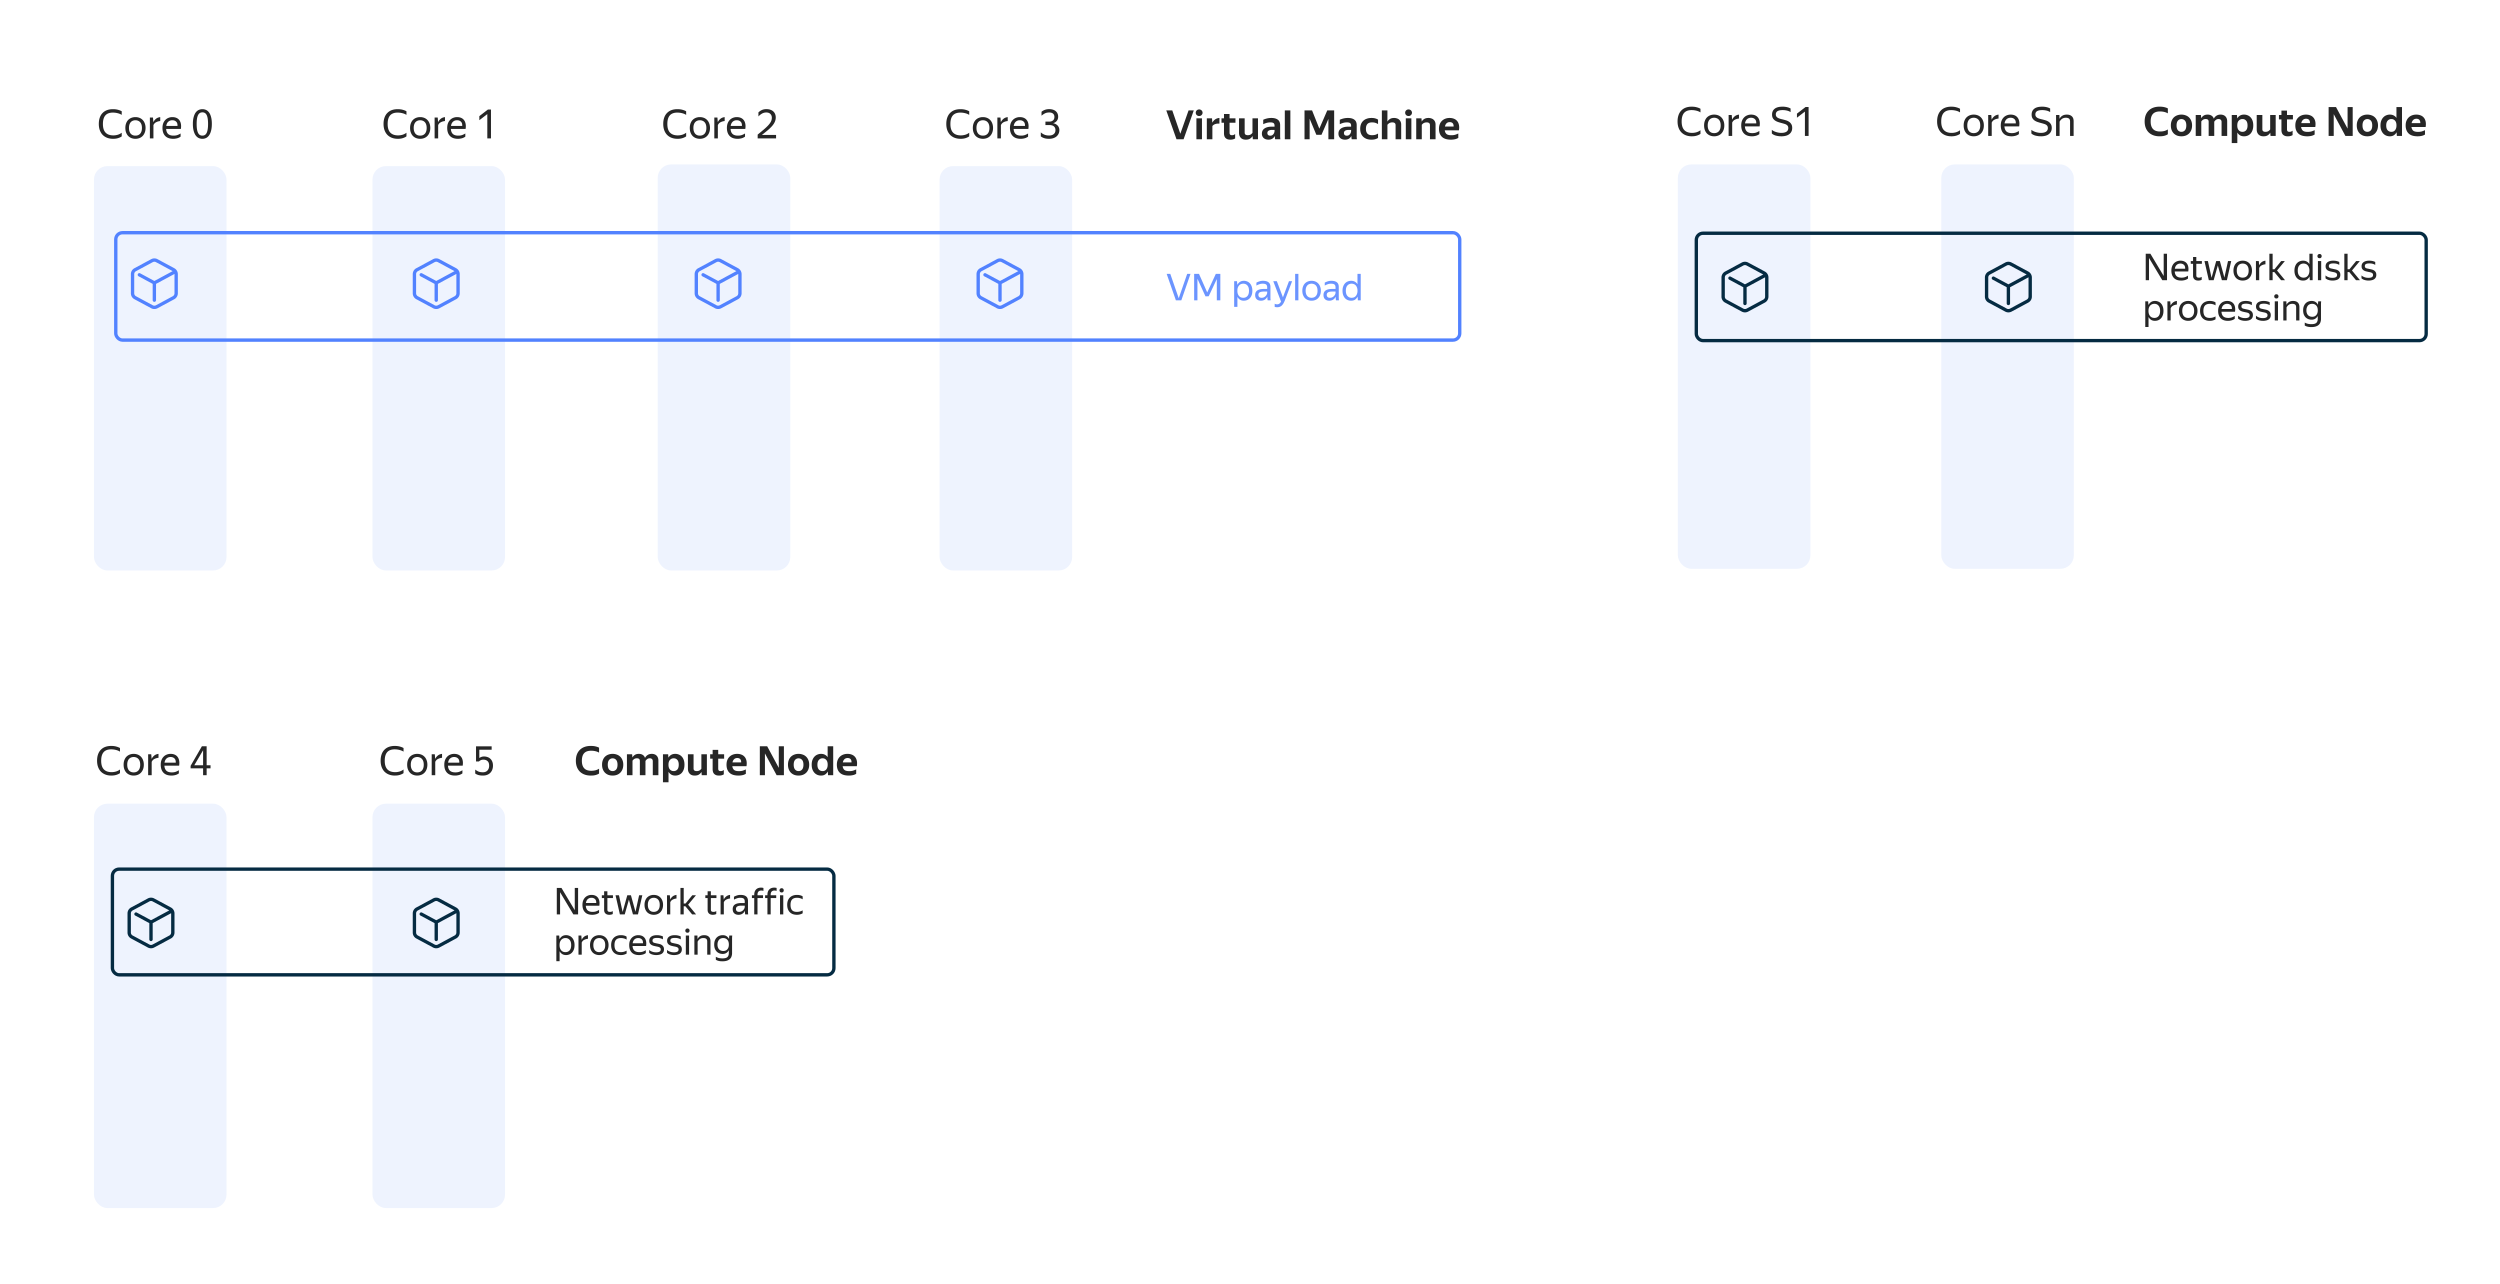 <svg xmlns="http://www.w3.org/2000/svg" width="1490" height="765" fill="none" viewBox="0 0 1490 765">
    <g filter="url(#filter0_di_65_307)">
        <rect width="518" height="343" x="951" y="18" fill="#fff" rx="7"/>
        <g clip-path="url(#clip0_65_307)">
            <rect width="885" height="343.205" x="17" y="18" fill="#fff" rx="7"/>
            <rect width="79" height="241" x="56" y="91" fill="#EEF3FE" rx="8"/>
            <rect width="79" height="241" x="222" y="91" fill="#EEF3FE" rx="8"/>
            <rect width="79" height="242" x="392" y="90" fill="#EEF3FE" rx="8"/>
            <rect width="79" height="241" x="560" y="91" fill="#EEF3FE" rx="8"/>
            <path fill="#000" fill-opacity=".85" d="M705.416 75h-4.224l-6.096-17.208h3.576l4.8 13.92 4.92-13.92h3.096L705.416 75Zm9.298-13.848a2.035 2.035 0 0 1-1.464-.576 1.896 1.896 0 0 1-.576-1.392c0-.544.192-1.008.576-1.392.4-.384.888-.576 1.464-.576.288 0 .552.056.792.168.24.096.448.232.624.408.192.176.336.384.432.624.112.24.168.496.168.768s-.056.528-.168.768c-.096.24-.24.448-.432.624-.176.176-.384.32-.624.432-.24.096-.504.144-.792.144Zm1.656 1.392V75h-3.312V62.544h3.312Zm10.41 3.144c-.912-.08-1.736.008-2.472.264-.736.24-1.312.632-1.728 1.176V75h-3.312V62.544h3.096l.168 2.52h.048c.448-.816 1.024-1.464 1.728-1.944.72-.48 1.544-.752 2.472-.816v3.384Zm9.367 8.832a4.2 4.2 0 0 1-1.176.504c-.448.144-1.008.216-1.68.216-.72 0-1.32-.096-1.8-.288a3.357 3.357 0 0 1-1.176-.816 3.084 3.084 0 0 1-.624-1.176 5.575 5.575 0 0 1-.192-1.488V65.16h-1.488v-2.616h1.488v-2.616h3.312v2.616h3.528v2.616h-3.528v5.952c0 .496.112.864.336 1.104.224.24.592.36 1.104.36.432 0 .8-.064 1.104-.192.304-.144.568-.312.792-.504v2.64Zm10.33-1.392c-.336.592-.824 1.096-1.464 1.512-.624.4-1.456.6-2.496.6-.592 0-1.136-.08-1.632-.24a3.585 3.585 0 0 1-1.296-.792 3.861 3.861 0 0 1-.84-1.296c-.192-.512-.288-1.12-.288-1.824v-8.544h3.36v8.4c0 .64.176 1.072.528 1.296.368.224.808.336 1.32.336.672 0 1.232-.128 1.68-.384a3.738 3.738 0 0 0 1.128-1.056v-8.592h3.288V75h-3.072l-.168-1.872h-.048ZM759.987 75c-.048-.24-.096-.552-.144-.936-.032-.4-.064-.744-.096-1.032a3.873 3.873 0 0 1-.504.792c-.192.256-.44.496-.744.72a3.966 3.966 0 0 1-1.08.504c-.4.128-.872.192-1.416.192a5.234 5.234 0 0 1-1.512-.216 3.628 3.628 0 0 1-1.248-.672 3.31 3.31 0 0 1-.84-1.128c-.208-.448-.312-.976-.312-1.584 0-1.328.52-2.352 1.56-3.072 1.04-.72 2.52-1.08 4.44-1.08h1.536v-.552c0-.768-.2-1.288-.6-1.56-.384-.288-1.008-.432-1.872-.432-.864 0-1.656.112-2.376.336-.72.224-1.352.472-1.896.744v-2.64c.544-.272 1.24-.52 2.088-.744a10.883 10.883 0 0 1 2.784-.336c1.632 0 2.904.344 3.816 1.032.928.688 1.392 1.784 1.392 3.288v6.864c.016.176.024.36.024.552l.048.552c.016.16.032.296.048.408h-3.096Zm-2.976-2.136c.544 0 .984-.112 1.32-.336a2.938 2.938 0 0 0 1.176-1.704c.08-.304.12-.52.12-.648v-.744h-1.416c-.992 0-1.72.168-2.184.504-.448.32-.672.76-.672 1.32 0 .512.144.912.432 1.2.304.272.712.408 1.224.408Zm12.046-15.072V75h-3.312V57.792h3.312Zm22.668 5.088-4.128 9.48h-3.048l-4.008-9.624V75h-3.048V57.792h4.488l4.344 10.896 4.728-10.896h4.104V75h-3.432V62.88ZM805.619 75c-.048-.24-.096-.552-.144-.936-.032-.4-.064-.744-.096-1.032a3.873 3.873 0 0 1-.504.792c-.192.256-.44.496-.744.72a3.966 3.966 0 0 1-1.08.504c-.4.128-.872.192-1.416.192a5.234 5.234 0 0 1-1.512-.216 3.628 3.628 0 0 1-1.248-.672 3.31 3.31 0 0 1-.84-1.128c-.208-.448-.312-.976-.312-1.584 0-1.328.52-2.352 1.56-3.072 1.04-.72 2.52-1.08 4.44-1.08h1.536v-.552c0-.768-.2-1.288-.6-1.56-.384-.288-1.008-.432-1.872-.432-.864 0-1.656.112-2.376.336-.72.224-1.352.472-1.896.744v-2.64c.544-.272 1.24-.52 2.088-.744a10.883 10.883 0 0 1 2.784-.336c1.632 0 2.904.344 3.816 1.032.928.688 1.392 1.784 1.392 3.288v6.864c.016.176.024.36.024.552l.048.552c.016.16.032.296.048.408h-3.096Zm-2.976-2.136c.544 0 .984-.112 1.32-.336a2.938 2.938 0 0 0 1.176-1.704c.08-.304.12-.52.12-.648v-.744h-1.416c-.992 0-1.72.168-2.184.504-.448.32-.672.76-.672 1.32 0 .512.144.912.432 1.2.304.272.712.408 1.224.408Zm14.735 2.376c-1.04 0-1.976-.144-2.808-.432-.816-.304-1.512-.728-2.088-1.272a5.816 5.816 0 0 1-1.344-2.04c-.304-.8-.456-1.712-.456-2.736 0-1.008.152-1.912.456-2.712.32-.8.768-1.472 1.344-2.016.576-.56 1.28-.984 2.112-1.272.832-.304 1.768-.456 2.808-.456.96 0 1.76.104 2.4.312.64.192 1.144.424 1.512.696v2.64a6.732 6.732 0 0 0-1.536-.72c-.544-.192-1.24-.288-2.088-.288-2.4 0-3.6 1.272-3.6 3.816 0 2.544 1.184 3.816 3.552 3.816.88 0 1.592-.088 2.136-.264a8.429 8.429 0 0 0 1.536-.72v2.616c-.368.272-.88.512-1.536.72-.64.208-1.44.312-2.4.312Zm12.45-10.296c-.672 0-1.256.136-1.752.408-.48.272-.872.624-1.176 1.056V75h-3.312V57.792h3.312v4.488l-.024 2.16h.024a4.553 4.553 0 0 1 1.512-1.512c.64-.416 1.464-.624 2.472-.624.592 0 1.144.088 1.656.264.528.16.976.408 1.344.744.384.32.68.728.888 1.224.224.496.336 1.08.336 1.752V75h-3.336v-8.352c0-.624-.176-1.064-.528-1.32-.336-.256-.808-.384-1.416-.384Zm9.69-3.792a2.035 2.035 0 0 1-1.464-.576 1.896 1.896 0 0 1-.576-1.392c0-.544.192-1.008.576-1.392.4-.384.888-.576 1.464-.576.288 0 .552.056.792.168.24.096.448.232.624.408.192.176.336.384.432.624.112.24.168.496.168.768s-.056.528-.168.768c-.096.24-.24.448-.432.624-.176.176-.384.32-.624.432-.24.096-.504.144-.792.144Zm1.656 1.392V75h-3.312V62.544h3.312Zm9.139 2.4c-.672 0-1.256.136-1.752.408-.48.272-.872.624-1.176 1.056V75h-3.312V62.544h3.12l.144 1.872h.048c.336-.608.832-1.112 1.488-1.512.656-.4 1.488-.6 2.496-.6.592 0 1.144.088 1.656.264.528.16.976.408 1.344.744.384.32.68.728.888 1.224.224.496.336 1.08.336 1.752V75h-3.336v-8.352c0-.624-.176-1.064-.528-1.32-.336-.256-.808-.384-1.416-.384Zm18.834 9.24c-.192.112-.416.232-.672.36-.24.112-.536.224-.888.336a8.802 8.802 0 0 1-1.2.24c-.448.08-.984.12-1.608.12-2.432 0-4.232-.568-5.4-1.704-1.168-1.136-1.752-2.728-1.752-4.776 0-1.008.152-1.912.456-2.712.32-.8.76-1.472 1.32-2.016a5.52 5.52 0 0 1 1.992-1.272c.784-.304 1.648-.456 2.592-.456.96 0 1.824.16 2.592.48.768.304 1.4.76 1.896 1.368.512.608.864 1.376 1.056 2.304.192.928.192 2 0 3.216h-8.448c.128.976.48 1.712 1.056 2.208.592.48 1.528.72 2.808.72 1.024 0 1.856-.112 2.496-.336a13.84 13.84 0 0 0 1.704-.696v2.616Zm-5.112-9.408c-.736 0-1.352.224-1.848.672-.496.448-.832 1.096-1.008 1.944h5.184c.016-.88-.176-1.536-.576-1.968-.4-.432-.984-.648-1.752-.648Z"/>
            <path fill="#5282FF" fill-opacity=".85" d="M704.064 171h-3.234l-5.5-15.774h2.156l5.038 14.52 5.038-14.52h1.98L704.064 171Zm15.439-4.708 5.126-11.066h2.684V171h-2.09v-12.694l-4.84 10.274-1.034.022h-.924l.022-.022-4.774-10.45V171h-1.958v-15.774h2.882l4.906 11.066Zm21.796 4.928c-.88 0-1.643-.205-2.288-.616-.631-.411-1.137-.975-1.518-1.694v5.984h-1.936v-15.312h1.694l.198 2.222c.381-.748.894-1.342 1.54-1.782.645-.44 1.444-.66 2.398-.66a4.9 4.9 0 0 1 1.892.374 4.148 4.148 0 0 1 1.606 1.1c.469.484.836 1.1 1.1 1.848.278.733.418 1.599.418 2.596 0 1.012-.14 1.892-.418 2.64-.279.733-.653 1.349-1.122 1.848a4.706 4.706 0 0 1-1.628 1.1 5.388 5.388 0 0 1-1.936.352Zm-.286-1.738c1.012 0 1.826-.345 2.442-1.034.63-.704.946-1.76.946-3.168 0-1.379-.316-2.42-.946-3.124-.616-.719-1.43-1.078-2.442-1.078-.499 0-.968.088-1.408.264-.426.176-.8.44-1.122.792-.308.337-.558.77-.748 1.298-.176.528-.264 1.144-.264 1.848 0 .704.088 1.32.264 1.848.19.528.44.968.748 1.32.322.352.696.616 1.122.792.44.161.909.242 1.408.242Zm14.316-.66a6.704 6.704 0 0 1-.506.836 3.845 3.845 0 0 1-.77.77 3.9 3.9 0 0 1-1.1.572c-.411.147-.895.22-1.452.22-1.027 0-1.856-.286-2.486-.858-.631-.587-.946-1.423-.946-2.508 0-1.247.432-2.163 1.298-2.75.88-.587 2.126-.88 3.74-.88h2.134v-.946c0-.792-.206-1.357-.616-1.694-.411-.337-1.115-.506-2.112-.506-.704 0-1.372.117-2.002.352a9.51 9.51 0 0 0-1.694.77v-1.738c.41-.249.96-.491 1.65-.726a6.883 6.883 0 0 1 2.31-.374c1.437 0 2.53.301 3.278.902.748.587 1.122 1.503 1.122 2.75v6.6c.014.161.022.33.022.506.014.176.029.345.044.506.014.147.029.271.044.374h-1.76a10.007 10.007 0 0 1-.132-.858c-.03-.381-.044-.711-.044-.99l-.022-.33Zm-3.41.66c.601 0 1.114-.125 1.54-.374a3.79 3.79 0 0 0 1.034-.858c.264-.337.454-.66.572-.968.117-.323.176-.55.176-.682v-.836h-1.936c-1.159 0-2.002.169-2.53.506-.514.323-.77.814-.77 1.474 0 .513.154.931.462 1.254.308.323.792.484 1.452.484Zm13.912 1.386a13.115 13.115 0 0 1-.836 1.804 6.058 6.058 0 0 1-.99 1.342 3.544 3.544 0 0 1-1.232.814c-.455.191-.976.286-1.562.286-.294 0-.565-.022-.814-.066a2.43 2.43 0 0 1-.682-.176v-1.87c.161.117.366.205.616.264.249.073.52.11.814.11.542 0 .99-.132 1.342-.396.352-.249.689-.653 1.012-1.21l-4.642-12.188h2.134l3.63 9.636 3.608-9.636h1.87l-4.268 11.286Zm8.013-15.642V171h-1.936v-15.774h1.936Zm7.842 15.994a5.926 5.926 0 0 1-2.178-.396 5.068 5.068 0 0 1-1.76-1.144c-.484-.513-.865-1.137-1.144-1.87-.279-.733-.418-1.577-.418-2.53 0-.939.139-1.775.418-2.508.279-.748.66-1.371 1.144-1.87a5.068 5.068 0 0 1 1.76-1.144 5.926 5.926 0 0 1 2.178-.396c.792 0 1.525.132 2.2.396a4.845 4.845 0 0 1 1.738 1.144c.499.499.887 1.122 1.166 1.87.293.733.44 1.569.44 2.508 0 .953-.147 1.797-.44 2.53a5.395 5.395 0 0 1-1.166 1.87 4.845 4.845 0 0 1-1.738 1.144 5.986 5.986 0 0 1-2.2.396Zm0-1.738c.513 0 .983-.081 1.408-.242.44-.176.821-.433 1.144-.77.323-.352.572-.792.748-1.32.176-.528.264-1.151.264-1.87 0-.719-.088-1.342-.264-1.87-.176-.528-.425-.961-.748-1.298a2.874 2.874 0 0 0-1.144-.77 3.648 3.648 0 0 0-1.408-.264c-.513 0-.983.088-1.408.264a2.908 2.908 0 0 0-1.122.77c-.308.337-.55.77-.726 1.298-.176.528-.264 1.151-.264 1.87 0 .719.088 1.342.264 1.87.176.528.418.968.726 1.32.323.337.697.594 1.122.77.425.161.895.242 1.408.242Zm14.377-.66a6.704 6.704 0 0 1-.506.836 3.819 3.819 0 0 1-1.87 1.342c-.411.147-.895.22-1.452.22-1.027 0-1.855-.286-2.486-.858-.631-.587-.946-1.423-.946-2.508 0-1.247.433-2.163 1.298-2.75.88-.587 2.127-.88 3.74-.88h2.134v-.946c0-.792-.205-1.357-.616-1.694-.411-.337-1.115-.506-2.112-.506-.704 0-1.371.117-2.002.352a9.543 9.543 0 0 0-1.694.77v-1.738c.411-.249.961-.491 1.65-.726a6.883 6.883 0 0 1 2.31-.374c1.437 0 2.53.301 3.278.902.748.587 1.122 1.503 1.122 2.75v6.6c.015.161.022.33.022.506l.044.506c.015.147.029.271.044.374h-1.76a10.007 10.007 0 0 1-.132-.858 13.315 13.315 0 0 1-.044-.99l-.022-.33Zm-3.41.66c.601 0 1.115-.125 1.54-.374a3.79 3.79 0 0 0 1.034-.858c.264-.337.455-.66.572-.968.117-.323.176-.55.176-.682v-.836h-1.936c-1.159 0-2.002.169-2.53.506-.513.323-.77.814-.77 1.474 0 .513.154.931.462 1.254.308.323.792.484 1.452.484Zm16.486-.726a4.58 4.58 0 0 1-1.474 1.804c-.631.44-1.43.66-2.398.66a5.447 5.447 0 0 1-1.958-.352 4.697 4.697 0 0 1-1.628-1.1c-.469-.499-.843-1.115-1.122-1.848-.279-.748-.418-1.628-.418-2.64 0-.997.139-1.863.418-2.596.279-.748.653-1.364 1.122-1.848a4.33 4.33 0 0 1 1.628-1.1 5.346 5.346 0 0 1 1.98-.374c.865 0 1.613.183 2.244.55a3.967 3.967 0 0 1 1.518 1.518v-6.204h1.936V171h-1.694l-.154-2.244Zm-3.586.726c.499 0 .961-.081 1.386-.242a2.94 2.94 0 0 0 1.1-.792c.323-.352.572-.792.748-1.32.191-.528.286-1.144.286-1.848 0-.704-.095-1.32-.286-1.848-.176-.528-.425-.968-.748-1.32a2.73 2.73 0 0 0-1.1-.77 3.587 3.587 0 0 0-1.386-.264c-1.012 0-1.841.359-2.486 1.078-.631.704-.946 1.745-.946 3.124 0 1.393.323 2.442.968 3.146.645.704 1.467 1.056 2.464 1.056Z"/>
            <path fill="#000" fill-opacity=".85" d="M67.364 74.733c-1.28 0-2.44-.2-3.48-.6a7.617 7.617 0 0 1-2.688-1.728c-.736-.768-1.304-1.696-1.704-2.784-.4-1.104-.6-2.344-.6-3.72 0-1.392.184-2.632.552-3.72.368-1.088.912-2.008 1.632-2.76a7.01 7.01 0 0 1 2.64-1.752c1.056-.4 2.256-.6 3.6-.6 1.168 0 2.192.128 3.072.384.88.24 1.6.528 2.16.864v2.16c-.72-.464-1.552-.808-2.496-1.032a11.73 11.73 0 0 0-2.76-.336c-2.032 0-3.536.568-4.512 1.704-.96 1.12-1.44 2.816-1.44 5.088 0 2.288.52 3.992 1.56 5.112 1.056 1.12 2.608 1.68 4.656 1.68.88 0 1.736-.12 2.568-.36a7.375 7.375 0 0 0 2.424-1.224v2.16c-.464.368-1.144.704-2.04 1.008-.88.304-1.928.456-3.144.456Zm13.345 0c-.848 0-1.64-.144-2.376-.432a5.534 5.534 0 0 1-1.92-1.248c-.528-.56-.944-1.24-1.248-2.04-.304-.8-.456-1.72-.456-2.76 0-1.024.152-1.936.456-2.736.304-.816.72-1.496 1.248-2.04a5.534 5.534 0 0 1 1.92-1.248 6.462 6.462 0 0 1 2.376-.432 6.53 6.53 0 0 1 2.4.432 5.294 5.294 0 0 1 1.896 1.248c.544.544.968 1.224 1.272 2.04.32.8.48 1.712.48 2.736 0 1.04-.16 1.96-.48 2.76-.304.8-.728 1.48-1.272 2.04-.528.544-1.16.96-1.896 1.248a6.53 6.53 0 0 1-2.4.432Zm0-1.896a4.3 4.3 0 0 0 1.536-.264 3.51 3.51 0 0 0 1.248-.84c.352-.384.624-.864.816-1.44.192-.576.288-1.256.288-2.04s-.096-1.464-.288-2.04c-.192-.576-.464-1.048-.816-1.416a3.137 3.137 0 0 0-1.248-.84 3.98 3.98 0 0 0-1.536-.288 3.98 3.98 0 0 0-1.536.288 3.171 3.171 0 0 0-1.224.84c-.336.368-.6.84-.792 1.416-.192.576-.288 1.256-.288 2.04s.096 1.464.288 2.04c.192.576.456 1.056.792 1.44.352.368.76.648 1.224.84a4.3 4.3 0 0 0 1.536.264Zm14.79-8.688a6.483 6.483 0 0 0-2.448.696c-.72.368-1.256.944-1.608 1.728v7.92h-2.112V62.037h1.848l.216 2.712h.048a5.633 5.633 0 0 1 1.512-1.92c.672-.56 1.52-.904 2.544-1.032v2.352Zm12.135 9.288a6.688 6.688 0 0 1-.648.408 7.515 7.515 0 0 1-.936.432 7.892 7.892 0 0 1-1.248.312 7.727 7.727 0 0 1-1.56.144c-2.096 0-3.688-.568-4.776-1.704-1.088-1.136-1.632-2.728-1.632-4.776 0-1.008.144-1.912.432-2.712.304-.8.72-1.472 1.248-2.016a5.19 5.19 0 0 1 1.872-1.272 5.985 5.985 0 0 1 2.352-.456c.896 0 1.696.152 2.4.456.704.304 1.28.752 1.728 1.344.464.592.776 1.328.936 2.208.176.864.176 1.872 0 3.024h-8.784c.08 1.344.48 2.352 1.2 3.024.72.656 1.792.984 3.216.984.96 0 1.784-.136 2.472-.408.688-.272 1.264-.568 1.728-.888v1.896Zm-4.944-9.768c-.912 0-1.696.28-2.352.84-.656.56-1.072 1.408-1.248 2.544h6.696c.064-1.152-.2-2-.792-2.544-.592-.56-1.36-.84-2.304-.84Zm17.952 11.064a5.225 5.225 0 0 1-2.28-.504c-.688-.352-1.288-.888-1.8-1.608-.496-.736-.888-1.656-1.176-2.76-.288-1.12-.432-2.448-.432-3.984s.144-2.856.432-3.96c.288-1.12.68-2.04 1.176-2.76.512-.72 1.112-1.248 1.8-1.584a5.225 5.225 0 0 1 2.28-.504c.816 0 1.568.168 2.256.504.688.336 1.28.864 1.776 1.584.496.704.88 1.608 1.152 2.712.288 1.104.432 2.424.432 3.96s-.144 2.864-.432 3.984c-.272 1.104-.656 2.024-1.152 2.76-.496.736-1.088 1.28-1.776 1.632a4.88 4.88 0 0 1-2.256.528Zm-.024-1.896c.544 0 1.024-.12 1.44-.36.416-.24.768-.632 1.056-1.176.288-.544.504-1.256.648-2.136.16-.896.24-1.984.24-3.264 0-1.28-.072-2.36-.216-3.24-.144-.896-.36-1.616-.648-2.16-.288-.544-.64-.936-1.056-1.176-.416-.24-.896-.36-1.44-.36-.544 0-1.032.12-1.464.36-.416.24-.776.632-1.08 1.176-.288.544-.512 1.264-.672 2.16-.144.88-.216 1.96-.216 3.24 0 1.28.072 2.368.216 3.264.16.88.384 1.592.672 2.136.288.544.64.936 1.056 1.176.432.24.92.36 1.464.36Zm116.447 1.896c-1.28 0-2.44-.2-3.48-.6a7.617 7.617 0 0 1-2.688-1.728c-.736-.768-1.304-1.696-1.704-2.784-.4-1.104-.6-2.344-.6-3.72 0-1.392.184-2.632.552-3.72.368-1.088.912-2.008 1.632-2.76a7.01 7.01 0 0 1 2.64-1.752c1.056-.4 2.256-.6 3.6-.6 1.168 0 2.192.128 3.072.384.88.24 1.6.528 2.16.864v2.16c-.72-.464-1.552-.808-2.496-1.032a11.73 11.73 0 0 0-2.76-.336c-2.032 0-3.536.568-4.512 1.704-.96 1.12-1.44 2.816-1.44 5.088 0 2.288.52 3.992 1.56 5.112 1.056 1.12 2.608 1.68 4.656 1.68.88 0 1.736-.12 2.568-.36a7.375 7.375 0 0 0 2.424-1.224v2.16c-.464.368-1.144.704-2.04 1.008-.88.304-1.928.456-3.144.456Zm13.344 0c-.848 0-1.64-.144-2.376-.432a5.534 5.534 0 0 1-1.92-1.248c-.528-.56-.944-1.24-1.248-2.04-.304-.8-.456-1.72-.456-2.76 0-1.024.152-1.936.456-2.736.304-.816.72-1.496 1.248-2.04a5.534 5.534 0 0 1 1.92-1.248 6.462 6.462 0 0 1 2.376-.432 6.53 6.53 0 0 1 2.4.432 5.294 5.294 0 0 1 1.896 1.248c.544.544.968 1.224 1.272 2.04.32.8.48 1.712.48 2.736 0 1.04-.16 1.96-.48 2.76-.304.8-.728 1.48-1.272 2.04-.528.544-1.16.96-1.896 1.248a6.53 6.53 0 0 1-2.4.432Zm0-1.896a4.3 4.3 0 0 0 1.536-.264 3.51 3.51 0 0 0 1.248-.84c.352-.384.624-.864.816-1.44.192-.576.288-1.256.288-2.04s-.096-1.464-.288-2.04c-.192-.576-.464-1.048-.816-1.416a3.137 3.137 0 0 0-1.248-.84 3.98 3.98 0 0 0-1.536-.288 3.98 3.98 0 0 0-1.536.288 3.171 3.171 0 0 0-1.224.84c-.336.368-.6.84-.792 1.416-.192.576-.288 1.256-.288 2.04s.096 1.464.288 2.04c.192.576.456 1.056.792 1.44.352.368.76.648 1.224.84a4.3 4.3 0 0 0 1.536.264Zm14.791-8.688a6.483 6.483 0 0 0-2.448.696c-.72.368-1.256.944-1.608 1.728v7.92h-2.112V62.037h1.848l.216 2.712h.048a5.633 5.633 0 0 1 1.512-1.92c.672-.56 1.52-.904 2.544-1.032v2.352Zm12.134 9.288a6.688 6.688 0 0 1-.648.408 7.515 7.515 0 0 1-.936.432 7.892 7.892 0 0 1-1.248.312 7.727 7.727 0 0 1-1.56.144c-2.096 0-3.688-.568-4.776-1.704-1.088-1.136-1.632-2.728-1.632-4.776 0-1.008.144-1.912.432-2.712.304-.8.72-1.472 1.248-2.016a5.192 5.192 0 0 1 1.872-1.272 5.985 5.985 0 0 1 2.352-.456c.896 0 1.696.152 2.4.456.704.304 1.28.752 1.728 1.344.464.592.776 1.328.936 2.208.176.864.176 1.872 0 3.024h-8.784c.08 1.344.48 2.352 1.2 3.024.72.656 1.792.984 3.216.984.96 0 1.784-.136 2.472-.408.688-.272 1.264-.568 1.728-.888v1.896Zm-4.944-9.768c-.912 0-1.696.28-2.352.84-.656.56-1.072 1.408-1.248 2.544h6.696c.064-1.152-.2-2-.792-2.544-.592-.56-1.36-.84-2.304-.84Zm20.232 10.824h-2.184V59.997l-4.752 3.648V61.22l5.112-3.936h1.824v17.208Zm111.143.24c-1.28 0-2.44-.2-3.48-.6a7.617 7.617 0 0 1-2.688-1.728c-.736-.768-1.304-1.696-1.704-2.784-.4-1.104-.6-2.344-.6-3.72 0-1.392.184-2.632.552-3.72.368-1.088.912-2.008 1.632-2.76a7.01 7.01 0 0 1 2.64-1.752c1.056-.4 2.256-.6 3.6-.6 1.168 0 2.192.128 3.072.384.88.24 1.6.528 2.16.864v2.16c-.72-.464-1.552-.808-2.496-1.032a11.73 11.73 0 0 0-2.76-.336c-2.032 0-3.536.568-4.512 1.704-.96 1.12-1.44 2.816-1.44 5.088 0 2.288.52 3.992 1.56 5.112 1.056 1.12 2.608 1.68 4.656 1.68.88 0 1.736-.12 2.568-.36a7.375 7.375 0 0 0 2.424-1.224v2.16c-.464.368-1.144.704-2.04 1.008-.88.304-1.928.456-3.144.456Zm13.344 0c-.848 0-1.64-.144-2.376-.432a5.534 5.534 0 0 1-1.92-1.248c-.528-.56-.944-1.24-1.248-2.04-.304-.8-.456-1.72-.456-2.76 0-1.024.152-1.936.456-2.736.304-.816.72-1.496 1.248-2.04a5.534 5.534 0 0 1 1.92-1.248 6.462 6.462 0 0 1 2.376-.432 6.53 6.53 0 0 1 2.4.432 5.294 5.294 0 0 1 1.896 1.248c.544.544.968 1.224 1.272 2.04.32.8.48 1.712.48 2.736 0 1.04-.16 1.96-.48 2.76-.304.8-.728 1.48-1.272 2.04-.528.544-1.16.96-1.896 1.248a6.53 6.53 0 0 1-2.4.432Zm0-1.896a4.3 4.3 0 0 0 1.536-.264 3.51 3.51 0 0 0 1.248-.84c.352-.384.624-.864.816-1.44.192-.576.288-1.256.288-2.04s-.096-1.464-.288-2.04c-.192-.576-.464-1.048-.816-1.416a3.137 3.137 0 0 0-1.248-.84 3.98 3.98 0 0 0-1.536-.288 3.98 3.98 0 0 0-1.536.288 3.171 3.171 0 0 0-1.224.84c-.336.368-.6.84-.792 1.416-.192.576-.288 1.256-.288 2.04s.096 1.464.288 2.04c.192.576.456 1.056.792 1.44.352.368.76.648 1.224.84a4.3 4.3 0 0 0 1.536.264Zm14.791-8.688a6.483 6.483 0 0 0-2.448.696c-.72.368-1.256.944-1.608 1.728v7.92h-2.112V62.037h1.848l.216 2.712h.048a5.633 5.633 0 0 1 1.512-1.92c.672-.56 1.52-.904 2.544-1.032v2.352Zm12.134 9.288a6.688 6.688 0 0 1-.648.408 7.515 7.515 0 0 1-.936.432 7.892 7.892 0 0 1-1.248.312 7.727 7.727 0 0 1-1.56.144c-2.096 0-3.688-.568-4.776-1.704-1.088-1.136-1.632-2.728-1.632-4.776 0-1.008.144-1.912.432-2.712.304-.8.72-1.472 1.248-2.016a5.192 5.192 0 0 1 1.872-1.272 5.985 5.985 0 0 1 2.352-.456c.896 0 1.696.152 2.4.456.704.304 1.28.752 1.728 1.344.464.592.776 1.328.936 2.208.176.864.176 1.872 0 3.024h-8.784c.08 1.344.48 2.352 1.2 3.024.72.656 1.792.984 3.216.984.96 0 1.784-.136 2.472-.408.688-.272 1.264-.568 1.728-.888v1.896Zm-4.944-9.768c-.912 0-1.696.28-2.352.84-.656.56-1.072 1.408-1.248 2.544h6.696c.064-1.152-.2-2-.792-2.544-.592-.56-1.36-.84-2.304-.84Zm23.448 10.824H451.57v-2.28a137.002 137.002 0 0 0 3.768-3.12c1.072-.912 1.952-1.752 2.64-2.52.688-.768 1.2-1.496 1.536-2.184a5.015 5.015 0 0 0 .504-2.184c0-.944-.288-1.704-.864-2.28-.56-.592-1.384-.888-2.472-.888-.912 0-1.76.224-2.544.672a8.599 8.599 0 0 0-2.112 1.704v-2.424a7.295 7.295 0 0 1 2.064-1.416c.768-.352 1.656-.528 2.664-.528.896 0 1.688.12 2.376.36.704.24 1.288.576 1.752 1.008.48.432.84.952 1.08 1.56.256.608.384 1.28.384 2.016 0 .928-.184 1.8-.552 2.616-.352.816-.88 1.632-1.584 2.448-.704.816-1.576 1.664-2.616 2.544-1.024.864-2.2 1.808-3.528 2.832h8.472v2.064Zm109.927.24c-1.28 0-2.44-.2-3.48-.6a7.617 7.617 0 0 1-2.688-1.728c-.736-.768-1.304-1.696-1.704-2.784-.4-1.104-.6-2.344-.6-3.72 0-1.392.184-2.632.552-3.72.368-1.088.912-2.008 1.632-2.76a7.01 7.01 0 0 1 2.64-1.752c1.056-.4 2.256-.6 3.6-.6 1.168 0 2.192.128 3.072.384.88.24 1.6.528 2.16.864v2.16c-.72-.464-1.552-.808-2.496-1.032a11.73 11.73 0 0 0-2.76-.336c-2.032 0-3.536.568-4.512 1.704-.96 1.12-1.44 2.816-1.44 5.088 0 2.288.52 3.992 1.56 5.112 1.056 1.12 2.608 1.68 4.656 1.68.88 0 1.736-.12 2.568-.36a7.375 7.375 0 0 0 2.424-1.224v2.16c-.464.368-1.144.704-2.04 1.008-.88.304-1.928.456-3.144.456Zm13.345 0c-.848 0-1.64-.144-2.376-.432a5.534 5.534 0 0 1-1.92-1.248c-.528-.56-.944-1.24-1.248-2.04-.304-.8-.456-1.72-.456-2.76 0-1.024.152-1.936.456-2.736.304-.816.72-1.496 1.248-2.04a5.534 5.534 0 0 1 1.92-1.248 6.462 6.462 0 0 1 2.376-.432 6.53 6.53 0 0 1 2.4.432 5.294 5.294 0 0 1 1.896 1.248c.544.544.968 1.224 1.272 2.04.32.8.48 1.712.48 2.736 0 1.04-.16 1.96-.48 2.76-.304.8-.728 1.48-1.272 2.04-.528.544-1.16.96-1.896 1.248a6.53 6.53 0 0 1-2.4.432Zm0-1.896a4.3 4.3 0 0 0 1.536-.264 3.51 3.51 0 0 0 1.248-.84c.352-.384.624-.864.816-1.44.192-.576.288-1.256.288-2.04s-.096-1.464-.288-2.04c-.192-.576-.464-1.048-.816-1.416a3.137 3.137 0 0 0-1.248-.84 3.98 3.98 0 0 0-1.536-.288 3.98 3.98 0 0 0-1.536.288 3.171 3.171 0 0 0-1.224.84c-.336.368-.6.84-.792 1.416-.192.576-.288 1.256-.288 2.04s.096 1.464.288 2.04c.192.576.456 1.056.792 1.44.352.368.76.648 1.224.84a4.3 4.3 0 0 0 1.536.264Zm14.79-8.688a6.483 6.483 0 0 0-2.448.696c-.72.368-1.256.944-1.608 1.728v7.92h-2.112V62.037h1.848l.216 2.712h.048a5.633 5.633 0 0 1 1.512-1.92c.672-.56 1.52-.904 2.544-1.032v2.352Zm12.135 9.288a6.688 6.688 0 0 1-.648.408 7.515 7.515 0 0 1-.936.432 7.892 7.892 0 0 1-1.248.312 7.727 7.727 0 0 1-1.56.144c-2.096 0-3.688-.568-4.776-1.704-1.088-1.136-1.632-2.728-1.632-4.776 0-1.008.144-1.912.432-2.712.304-.8.72-1.472 1.248-2.016a5.192 5.192 0 0 1 1.872-1.272 5.985 5.985 0 0 1 2.352-.456c.896 0 1.696.152 2.4.456.704.304 1.28.752 1.728 1.344.464.592.776 1.328.936 2.208.176.864.176 1.872 0 3.024h-8.784c.08 1.344.48 2.352 1.2 3.024.72.656 1.792.984 3.216.984.96 0 1.784-.136 2.472-.408.688-.272 1.264-.568 1.728-.888v1.896Zm-4.944-9.768c-.912 0-1.696.28-2.352.84-.656.56-1.072 1.408-1.248 2.544h6.696c.064-1.152-.2-2-.792-2.544-.592-.56-1.36-.84-2.304-.84Zm23.592 5.856c0 .8-.152 1.52-.456 2.16a4.94 4.94 0 0 1-1.272 1.656c-.544.448-1.192.792-1.944 1.032s-1.584.36-2.496.36c-1.12 0-2.088-.136-2.904-.408-.816-.272-1.48-.624-1.992-1.056v-2.4c.512.512 1.184.96 2.016 1.344.832.368 1.8.552 2.904.552 1.184 0 2.112-.28 2.784-.84.688-.56 1.032-1.344 1.032-2.352 0-.96-.304-1.704-.912-2.232-.608-.544-1.56-.816-2.856-.816h-2.208v-2.04h2.304c.912 0 1.648-.24 2.208-.72.56-.48.84-1.176.84-2.088 0-.816-.264-1.456-.792-1.92-.528-.48-1.288-.72-2.28-.72-1.024 0-1.904.192-2.64.576-.72.384-1.376.832-1.968 1.344v-2.352a6.875 6.875 0 0 1 1.992-1.128c.768-.288 1.648-.432 2.64-.432.816 0 1.552.112 2.208.336.656.208 1.208.512 1.656.912.464.4.816.88 1.056 1.44.24.544.36 1.152.36 1.824 0 .544-.08 1.032-.24 1.464-.16.432-.384.808-.672 1.128-.272.32-.592.592-.96.816-.368.208-.76.36-1.176.456.496.08.968.232 1.416.456.464.224.872.512 1.224.864.352.336.624.744.816 1.224.208.464.312.984.312 1.56Z"/>
            <path fill="#5282FF" fill-rule="evenodd" d="M91.052 148.239a1.999 1.999 0 0 1 1.896 0l9.943 5.354L92 159.457l-8.463-4.557a1 1 0 1 0-.949 1.761L91 161.19v9.715a1 1 0 1 0 2 0v-9.715l10.997-5.921c.002.038.003.077.003.116v11.416a2 2 0 0 1-1.052 1.761l-10 5.384a1.999 1.999 0 0 1-1.896 0l-10-5.384A2 2 0 0 1 80 166.801v-11.416c0-.736.404-1.413 1.052-1.761l10-5.385Zm2.844-1.761a4.003 4.003 0 0 0-3.792 0l-10 5.385A3.999 3.999 0 0 0 78 155.385v11.416a4 4 0 0 0 2.104 3.522l10 5.384a3.997 3.997 0 0 0 3.792 0l10-5.384a4 4 0 0 0 2.104-3.522v-11.416a3.999 3.999 0 0 0-2.104-3.522l-10-5.385Zm165.156 1.761a1.998 1.998 0 0 1 1.896 0l9.943 5.354L260 159.457l-8.463-4.557a1 1 0 0 0-.949 1.761L259 161.19v9.715a1 1 0 1 0 2 0v-9.715l10.997-5.921c.002.038.003.077.003.116v11.416a2 2 0 0 1-1.052 1.761l-10 5.384a1.998 1.998 0 0 1-1.896 0l-10-5.384a2 2 0 0 1-1.052-1.761v-11.416c0-.736.404-1.413 1.052-1.761l10-5.385Zm2.844-1.761a4.001 4.001 0 0 0-3.792 0l-10 5.385a3.999 3.999 0 0 0-2.104 3.522v11.416a4 4 0 0 0 2.104 3.522l10 5.384a3.996 3.996 0 0 0 3.792 0l10-5.384a4 4 0 0 0 2.104-3.522v-11.416a3.999 3.999 0 0 0-2.104-3.522l-10-5.385Zm165.156 1.761a1.998 1.998 0 0 1 1.896 0l9.943 5.354L428 159.457l-8.463-4.557a1 1 0 0 0-.949 1.761L427 161.19v9.715a1 1 0 1 0 2 0v-9.715l10.997-5.921c.002.038.003.077.003.116v11.416a2 2 0 0 1-1.052 1.761l-10 5.384a1.998 1.998 0 0 1-1.896 0l-10-5.384a2 2 0 0 1-1.052-1.761v-11.416c0-.736.404-1.413 1.052-1.761l10-5.385Zm2.844-1.761a4.001 4.001 0 0 0-3.792 0l-10 5.385a3.999 3.999 0 0 0-2.104 3.522v11.416a4 4 0 0 0 2.104 3.522l10 5.384a3.996 3.996 0 0 0 3.792 0l10-5.384a4 4 0 0 0 2.104-3.522v-11.416a3.999 3.999 0 0 0-2.104-3.522l-10-5.385Zm165.156 1.761a1.998 1.998 0 0 1 1.896 0l9.943 5.354L596 159.457l-8.463-4.557a1 1 0 0 0-.949 1.761L595 161.19v9.715a1 1 0 1 0 2 0v-9.715l10.997-5.921c.002.038.003.077.003.116v11.416a2 2 0 0 1-1.052 1.761l-10 5.384a1.998 1.998 0 0 1-1.896 0l-10-5.384a2 2 0 0 1-1.052-1.761v-11.416c0-.736.404-1.413 1.052-1.761l10-5.385Zm2.844-1.761a4.001 4.001 0 0 0-3.792 0l-10 5.385a3.999 3.999 0 0 0-2.104 3.522v11.416a4 4 0 0 0 2.104 3.522l10 5.384a3.996 3.996 0 0 0 3.792 0l10-5.384a4 4 0 0 0 2.104-3.522v-11.416a3.999 3.999 0 0 0-2.104-3.522l-10-5.385Z" clip-rule="evenodd"/>
            <rect width="801" height="64.001" x="69" y="130.694" stroke="#5282FF" stroke-width="2" rx="4"/>
        </g>
        <rect width="79" height="241" x="1000" y="90" fill="#EEF3FE" rx="8"/>
        <rect width="79" height="241" x="1157" y="90" fill="#EEF3FE" rx="8"/>
        <path fill="#000" fill-opacity=".85" d="M1008.3 73.24c-1.28 0-2.44-.2-3.48-.6a7.607 7.607 0 0 1-2.69-1.728c-.74-.768-1.31-1.696-1.71-2.784-.4-1.104-.596-2.344-.596-3.72 0-1.392.186-2.632.556-3.72.36-1.088.91-2.008 1.63-2.76a7.01 7.01 0 0 1 2.64-1.752c1.05-.4 2.25-.6 3.6-.6 1.17 0 2.19.128 3.07.384.88.24 1.6.528 2.16.864v2.16c-.72-.464-1.55-.808-2.5-1.032a11.63 11.63 0 0 0-2.76-.336c-2.03 0-3.53.568-4.51 1.704-.96 1.12-1.44 2.816-1.44 5.088 0 2.288.52 3.992 1.56 5.112 1.06 1.12 2.61 1.68 4.66 1.68.88 0 1.73-.12 2.57-.36.84-.24 1.65-.648 2.42-1.224v2.16c-.46.368-1.14.704-2.04 1.008-.88.304-1.93.456-3.14.456Zm13.34 0c-.85 0-1.64-.144-2.38-.432a5.648 5.648 0 0 1-1.92-1.248 6.13 6.13 0 0 1-1.24-2.04c-.31-.8-.46-1.72-.46-2.76 0-1.024.15-1.936.46-2.736.3-.816.72-1.496 1.24-2.04.55-.544 1.19-.96 1.92-1.248a6.491 6.491 0 0 1 2.38-.432c.86 0 1.66.144 2.4.432.74.288 1.37.704 1.9 1.248.54.544.96 1.224 1.27 2.04.32.8.48 1.712.48 2.736 0 1.04-.16 1.96-.48 2.76-.31.8-.73 1.48-1.27 2.04-.53.544-1.16.96-1.9 1.248a6.56 6.56 0 0 1-2.4.432Zm0-1.896c.56 0 1.07-.088 1.54-.264.48-.192.89-.472 1.24-.84.36-.384.63-.864.82-1.44.19-.576.29-1.256.29-2.04s-.1-1.464-.29-2.04c-.19-.576-.46-1.048-.82-1.416a3.096 3.096 0 0 0-1.24-.84 4.022 4.022 0 0 0-1.54-.288c-.56 0-1.07.096-1.54.288-.46.176-.87.456-1.22.84-.34.368-.6.84-.79 1.416-.19.576-.29 1.256-.29 2.04s.1 1.464.29 2.04c.19.576.45 1.056.79 1.44.35.368.76.648 1.22.84.47.176.98.264 1.54.264Zm14.79-8.688c-.89.08-1.71.312-2.45.696-.72.368-1.25.944-1.6 1.728V73h-2.12V60.544h1.85l.22 2.712h.05c.35-.736.85-1.376 1.51-1.92.67-.56 1.52-.904 2.54-1.032v2.352Zm12.14 9.288c-.18.128-.4.264-.65.408-.26.144-.57.288-.94.432a7.81 7.81 0 0 1-1.25.312c-.46.096-.98.144-1.56.144-2.09 0-3.68-.568-4.77-1.704-1.09-1.136-1.63-2.728-1.63-4.776 0-1.008.14-1.912.43-2.712.3-.8.72-1.472 1.25-2.016.52-.56 1.15-.984 1.87-1.272.72-.304 1.5-.456 2.35-.456.9 0 1.7.152 2.4.456.7.304 1.28.752 1.73 1.344.46.592.77 1.328.93 2.208.18.864.18 1.872 0 3.024h-8.78c.08 1.344.48 2.352 1.2 3.024.72.656 1.79.984 3.22.984.96 0 1.78-.136 2.47-.408a8.792 8.792 0 0 0 1.73-.888v1.896Zm-4.95-9.768c-.91 0-1.69.28-2.35.84-.66.56-1.07 1.408-1.25 2.544h6.7c.06-1.152-.2-2-.79-2.544-.6-.56-1.36-.84-2.31-.84Zm18.12 11.064a12 12 0 0 1-2.11-.168c-.62-.096-1.18-.224-1.66-.384-.46-.176-.86-.36-1.2-.552a4.575 4.575 0 0 1-.76-.6v-2.16c.24.208.55.424.93.648.39.208.83.4 1.32.576.51.176 1.06.32 1.63.432.6.112 1.21.168 1.85.168 1.25 0 2.24-.232 2.98-.696.73-.48 1.1-1.2 1.1-2.16 0-.48-.09-.872-.26-1.176-.18-.32-.43-.584-.77-.792-.34-.224-.76-.408-1.27-.552-.5-.16-1.08-.328-1.75-.504-.68-.176-1.35-.376-2.02-.6a7.365 7.365 0 0 1-1.82-.888 4.53 4.53 0 0 1-1.3-1.392c-.32-.56-.48-1.272-.48-2.136 0-1.488.52-2.648 1.56-3.48 1.04-.832 2.63-1.248 4.78-1.248.62 0 1.17.04 1.65.12.5.064.93.152 1.3.264.38.096.71.208.98.336.29.128.55.248.77.36v2.16a6.733 6.733 0 0 0-2.18-.912c-.77-.192-1.61-.288-2.52-.288-.77 0-1.42.064-1.95.192-.51.112-.93.28-1.25.504-.32.224-.55.496-.69.816-.15.32-.22.68-.22 1.08 0 .48.11.88.31 1.2.23.32.52.592.87.816.37.208.78.384 1.25.528.46.144.95.272 1.46.384.67.16 1.36.344 2.06.552.71.208 1.34.496 1.9.864.56.368 1.02.848 1.37 1.44.37.576.55 1.328.55 2.256 0 .912-.18 1.688-.55 2.328a4.504 4.504 0 0 1-1.42 1.536c-.59.4-1.27.688-2.04.864-.77.176-1.57.264-2.4.264Zm16.18-.24h-2.19V58.504l-4.75 3.648v-2.424l5.11-3.936h1.83V73Zm85.07.24c-1.28 0-2.44-.2-3.48-.6a7.697 7.697 0 0 1-2.69-1.728c-.73-.768-1.3-1.696-1.7-2.784-.4-1.104-.6-2.344-.6-3.72 0-1.392.18-2.632.55-3.72.37-1.088.91-2.008 1.63-2.76a7.01 7.01 0 0 1 2.64-1.752c1.06-.4 2.26-.6 3.6-.6 1.17 0 2.2.128 3.08.384.88.24 1.6.528 2.16.864v2.16c-.72-.464-1.56-.808-2.5-1.032-.93-.224-1.85-.336-2.76-.336-2.03 0-3.54.568-4.51 1.704-.96 1.12-1.44 2.816-1.44 5.088 0 2.288.52 3.992 1.56 5.112 1.05 1.12 2.61 1.68 4.65 1.68.88 0 1.74-.12 2.57-.36.85-.24 1.66-.648 2.43-1.224v2.16c-.47.368-1.15.704-2.04 1.008-.88.304-1.93.456-3.15.456Zm13.35 0c-.85 0-1.64-.144-2.38-.432a5.461 5.461 0 0 1-1.92-1.248c-.53-.56-.94-1.24-1.25-2.04-.3-.8-.45-1.72-.45-2.76 0-1.024.15-1.936.45-2.736.31-.816.72-1.496 1.25-2.04.54-.544 1.18-.96 1.92-1.248a6.491 6.491 0 0 1 2.38-.432c.86 0 1.66.144 2.4.432a5.34 5.34 0 0 1 1.89 1.248c.55.544.97 1.224 1.27 2.04.32.8.48 1.712.48 2.736 0 1.04-.16 1.96-.48 2.76-.3.8-.72 1.48-1.27 2.04a5.34 5.34 0 0 1-1.89 1.248 6.56 6.56 0 0 1-2.4.432Zm0-1.896c.56 0 1.07-.088 1.53-.264a3.5 3.5 0 0 0 1.25-.84c.35-.384.62-.864.82-1.44.19-.576.28-1.256.28-2.04s-.09-1.464-.28-2.04c-.2-.576-.47-1.048-.82-1.416a3.13 3.13 0 0 0-1.25-.84 3.935 3.935 0 0 0-1.53-.288c-.56 0-1.08.096-1.54.288-.46.176-.87.456-1.22.84-.34.368-.6.84-.8 1.416-.19.576-.28 1.256-.28 2.04s.09 1.464.28 2.04c.2.576.46 1.056.8 1.44.35.368.76.648 1.22.84.46.176.98.264 1.54.264Zm14.79-8.688c-.9.08-1.72.312-2.45.696-.72.368-1.26.944-1.61 1.728V73h-2.11V60.544h1.85l.21 2.712h.05c.35-.736.86-1.376 1.51-1.92.67-.56 1.52-.904 2.55-1.032v2.352Zm12.13 9.288c-.17.128-.39.264-.65.408-.25.144-.56.288-.93.432a8.09 8.09 0 0 1-1.25.312c-.46.096-.98.144-1.56.144-2.1 0-3.69-.568-4.78-1.704-1.08-1.136-1.63-2.728-1.63-4.776 0-1.008.15-1.912.43-2.712.31-.8.72-1.472 1.25-2.016.53-.56 1.15-.984 1.87-1.272a6.018 6.018 0 0 1 2.36-.456c.89 0 1.69.152 2.4.456.7.304 1.28.752 1.72 1.344.47.592.78 1.328.94 2.208.18.864.18 1.872 0 3.024h-8.78c.08 1.344.48 2.352 1.2 3.024.72.656 1.79.984 3.21.984.96 0 1.79-.136 2.47-.408.69-.272 1.27-.568 1.73-.888v1.896Zm-4.94-9.768c-.91 0-1.7.28-2.35.84-.66.56-1.08 1.408-1.25 2.544h6.69c.07-1.152-.2-2-.79-2.544-.59-.56-1.36-.84-2.3-.84Zm18.12 11.064c-.79 0-1.49-.056-2.11-.168-.63-.096-1.18-.224-1.66-.384-.46-.176-.86-.36-1.2-.552a4.698 4.698 0 0 1-.77-.6v-2.16c.24.208.55.424.94.648.38.208.82.4 1.32.576.51.176 1.05.32 1.63.432a9.93 9.93 0 0 0 1.85.168c1.25 0 2.24-.232 2.97-.696.74-.48 1.11-1.2 1.11-2.16 0-.48-.09-.872-.27-1.176-.17-.32-.43-.584-.76-.792-.34-.224-.76-.408-1.28-.552-.49-.16-1.08-.328-1.75-.504-.67-.176-1.34-.376-2.01-.6a7.435 7.435 0 0 1-1.83-.888 4.383 4.383 0 0 1-1.29-1.392c-.32-.56-.48-1.272-.48-2.136 0-1.488.52-2.648 1.56-3.48 1.04-.832 2.63-1.248 4.77-1.248.63 0 1.18.04 1.66.12.49.064.93.152 1.29.264.39.096.72.208.99.336.29.128.54.248.77.36v2.16a6.785 6.785 0 0 0-2.19-.912c-.77-.192-1.61-.288-2.52-.288-.77 0-1.41.064-1.94.192-.51.112-.93.28-1.25.504-.32.224-.55.496-.7.816-.14.32-.21.68-.21 1.08 0 .48.1.88.31 1.2.22.32.51.592.86.816.37.208.79.384 1.25.528.47.144.95.272 1.47.384.67.16 1.36.344 2.06.552.7.208 1.34.496 1.9.864.56.368 1.01.848 1.36 1.44.37.576.56 1.328.56 2.256 0 .912-.19 1.688-.56 2.328a4.476 4.476 0 0 1-1.41 1.536c-.59.4-1.27.688-2.04.864-.77.176-1.57.264-2.4.264Zm14.88-11.064c-.96 0-1.75.224-2.36.672-.59.432-1.07.992-1.44 1.68V73h-2.11V60.544h1.99l.08 2.232h.04c.34-.72.87-1.312 1.59-1.776.72-.464 1.63-.696 2.73-.696 1.24 0 2.21.328 2.93.984.74.64 1.11 1.632 1.11 2.976V73h-2.12v-8.52c0-.864-.21-1.464-.64-1.8-.44-.336-1.04-.504-1.8-.504Z"/>
        <path fill="#052B42" fill-rule="evenodd" d="M1039.05 150.239a2.006 2.006 0 0 1 1.9 0l9.94 5.354-10.89 5.864-8.46-4.557a1 1 0 1 0-.95 1.761l8.41 4.529v9.715a1.001 1.001 0 0 0 2 0v-9.715l11-5.921v11.532c0 .736-.4 1.412-1.05 1.761l-10 5.384c-.59.319-1.31.319-1.9 0l-10-5.384a1.994 1.994 0 0 1-1.05-1.761v-11.416c0-.736.4-1.413 1.05-1.761l10-5.385Zm2.85-1.761a4.017 4.017 0 0 0-3.8 0l-10 5.385a4.007 4.007 0 0 0-2.1 3.522v11.416c0 1.471.81 2.824 2.1 3.522l10 5.384c1.19.638 2.61.638 3.8 0l10-5.384a4.009 4.009 0 0 0 2.1-3.522v-11.416c0-1.472-.81-2.825-2.1-3.522l-10-5.385Zm154.15 1.761a2.006 2.006 0 0 1 1.9 0l9.94 5.354-10.89 5.864-8.46-4.557a1 1 0 1 0-.95 1.761l8.41 4.529v9.715a1.001 1.001 0 0 0 2 0v-9.715l11-5.921v11.532c0 .736-.4 1.412-1.05 1.761l-10 5.384c-.59.319-1.31.319-1.9 0l-10-5.384a1.994 1.994 0 0 1-1.05-1.761v-11.416c0-.736.4-1.413 1.05-1.761l10-5.385Zm2.85-1.761a4.017 4.017 0 0 0-3.8 0l-10 5.385a4.007 4.007 0 0 0-2.1 3.522v11.416c0 1.471.81 2.824 2.1 3.522l10 5.384c1.19.638 2.61.638 3.8 0l10-5.384a4.009 4.009 0 0 0 2.1-3.522v-11.416c0-1.472-.81-2.825-2.1-3.522l-10-5.385Z" clip-rule="evenodd"/>
        <rect width="435" height="64" x="1011" y="131" stroke="#052B42" stroke-width="2" rx="4"/>
        <path fill="#000" fill-opacity=".85" d="M1291.54 159h-2.81l-7.92-13.244V159h-1.96v-15.774h2.79l7.92 13.244v-13.244h1.98V159Zm12.5-.968c-.16.117-.36.242-.59.374-.24.132-.52.264-.86.396-.34.117-.72.213-1.14.286-.43.088-.91.132-1.43.132-1.93 0-3.39-.521-4.38-1.562-1-1.041-1.5-2.501-1.5-4.378 0-.924.13-1.753.4-2.486.28-.733.66-1.349 1.14-1.848a4.83 4.83 0 0 1 1.72-1.166 5.476 5.476 0 0 1 2.15-.418c.82 0 1.56.139 2.2.418.65.279 1.18.689 1.59 1.232.42.543.71 1.217.86 2.024.16.792.16 1.716 0 2.772h-8.06c.08 1.232.44 2.156 1.1 2.772.66.601 1.65.902 2.95.902.88 0 1.64-.125 2.27-.374.63-.249 1.16-.521 1.58-.814v1.738Zm-4.53-8.954c-.84 0-1.56.257-2.16.77-.6.513-.98 1.291-1.14 2.332h6.14c.06-1.056-.19-1.833-.73-2.332-.54-.513-1.25-.77-2.11-.77Zm12.7 9.68c-.24.132-.54.242-.9.33-.37.088-.76.132-1.17.132-.56 0-1.03-.081-1.43-.242-.38-.161-.7-.374-.94-.638a2.598 2.598 0 0 1-.55-.924 3.587 3.587 0 0 1-.16-1.078v-7.106h-1.36v-1.65h1.36v-2.398h1.94v2.398h3.32v1.65H1309v6.864c0 .484.11.836.35 1.056.25.22.68.33 1.3.33.57 0 1.09-.161 1.56-.484v1.76Zm15.01.242h-2.97l-2.42-8.822-2.49 8.822h-2.88l-2.6-11.418h2.05l2.18 9.966 2.77-9.966h2.18l2.7 9.856 2.16-9.856h1.91L1327.22 159Zm9.42.22c-.78 0-1.51-.132-2.18-.396a5.032 5.032 0 0 1-1.76-1.144 5.493 5.493 0 0 1-1.14-1.87c-.28-.733-.42-1.577-.42-2.53 0-.939.14-1.775.42-2.508.27-.748.66-1.371 1.14-1.87.5-.499 1.08-.88 1.76-1.144.67-.264 1.4-.396 2.18-.396.79 0 1.52.132 2.2.396a4.95 4.95 0 0 1 1.74 1.144c.49.499.88 1.122 1.16 1.87.29.733.44 1.569.44 2.508 0 .953-.15 1.797-.44 2.53a5.534 5.534 0 0 1-1.16 1.87 4.95 4.95 0 0 1-1.74 1.144c-.68.264-1.41.396-2.2.396Zm0-1.738c.51 0 .98-.081 1.41-.242.44-.176.82-.433 1.14-.77.32-.352.57-.792.75-1.32.17-.528.26-1.151.26-1.87 0-.719-.09-1.342-.26-1.87-.18-.528-.43-.961-.75-1.298a2.84 2.84 0 0 0-1.14-.77c-.43-.176-.9-.264-1.41-.264-.52 0-.99.088-1.41.264-.43.161-.8.418-1.12.77-.31.337-.55.77-.73 1.298-.17.528-.26 1.151-.26 1.87 0 .719.09 1.342.26 1.87.18.528.42.968.73 1.32.32.337.69.594 1.12.77.42.161.89.242 1.41.242Zm13.56-7.964a5.95 5.95 0 0 0-2.25.638c-.66.337-1.15.865-1.47 1.584V159h-1.94v-11.418h1.7l.19 2.486h.05a5.13 5.13 0 0 1 1.38-1.76c.62-.513 1.4-.829 2.34-.946v2.156Zm5.3 4.62h-1.01V159h-1.94v-15.774h1.94v9.262h1.1l4-4.906h2.2l-4.68 5.632 4.77 5.786h-2.35l-4.03-4.862Zm20.99 2.618c-.36.748-.85 1.349-1.48 1.804-.63.44-1.43.66-2.4.66-.68 0-1.34-.117-1.95-.352a4.677 4.677 0 0 1-1.63-1.1c-.47-.499-.84-1.115-1.12-1.848-.28-.748-.42-1.628-.42-2.64 0-.997.14-1.863.42-2.596.28-.748.65-1.364 1.12-1.848a4.314 4.314 0 0 1 1.63-1.1 5.339 5.339 0 0 1 1.98-.374c.86 0 1.61.183 2.24.55.63.352 1.14.858 1.52 1.518v-6.204h1.93V159h-1.69l-.15-2.244Zm-3.59.726c.5 0 .96-.081 1.39-.242.42-.176.79-.44 1.1-.792.32-.352.57-.792.74-1.32.2-.528.29-1.144.29-1.848 0-.704-.09-1.32-.29-1.848a3.554 3.554 0 0 0-.74-1.32 2.778 2.778 0 0 0-1.1-.77 3.622 3.622 0 0 0-1.39-.264c-1.01 0-1.84.359-2.49 1.078-.63.704-.94 1.745-.94 3.124 0 1.393.32 2.442.97 3.146.64.704 1.46 1.056 2.46 1.056Zm9.58-11.572c-.39 0-.71-.117-.94-.352-.24-.249-.35-.55-.35-.902s.11-.653.35-.902c.23-.249.55-.374.94-.374.39 0 .69.125.91.374.22.249.33.55.33.902s-.11.653-.33.902c-.22.235-.52.352-.91.352Zm.95 1.672V159h-1.94v-11.418h1.94Zm6.81 11.638c-.6 0-1.14-.051-1.61-.154a7.619 7.619 0 0 1-1.21-.33 6.805 6.805 0 0 1-.86-.44 8.1 8.1 0 0 1-.55-.418v-1.738c.15.147.35.308.6.484.25.161.55.315.9.462.35.147.75.271 1.19.374.45.088.96.132 1.52.132.82 0 1.47-.132 1.95-.396.49-.264.73-.711.73-1.342 0-.337-.08-.609-.24-.814a1.465 1.465 0 0 0-.62-.484 3.718 3.718 0 0 0-.92-.308c-.34-.073-.7-.147-1.08-.22-.48-.103-.96-.213-1.43-.33a5.148 5.148 0 0 1-1.28-.55 2.946 2.946 0 0 1-.92-.946c-.23-.396-.35-.909-.35-1.54 0-1.027.39-1.833 1.19-2.42.8-.587 1.92-.88 3.36-.88.81 0 1.52.081 2.14.242.63.161 1.11.337 1.45.528v1.738c-.38-.249-.86-.455-1.43-.616-.56-.176-1.26-.264-2.09-.264-.87 0-1.53.117-2 .352-.46.235-.69.66-.69 1.276 0 .308.07.557.2.748.13.176.31.323.53.44.23.103.5.183.79.242.3.059.6.125.93.198.49.103 1.01.213 1.54.33.52.117.99.301 1.4.55.43.249.77.587 1.04 1.012.28.411.42.968.42 1.672 0 .66-.14 1.21-.4 1.65-.26.44-.62.792-1.06 1.056a4.43 4.43 0 0 1-1.47.528c-.54.117-1.1.176-1.67.176Zm9.93-5.082h-1.01V159h-1.94v-15.774h1.94v9.262h1.1l4-4.906h2.2l-4.69 5.632 4.78 5.786h-2.36l-4.02-4.862Zm11.51 5.082c-.6 0-1.14-.051-1.61-.154a7.925 7.925 0 0 1-1.21-.33 6.62 6.62 0 0 1-.85-.44 4.974 4.974 0 0 1-.55-.418v-1.738c.14.147.34.308.59.484.25.161.55.315.9.462.35.147.75.271 1.19.374.45.088.96.132 1.52.132.82 0 1.47-.132 1.96-.396.48-.264.72-.711.72-1.342 0-.337-.08-.609-.24-.814a1.465 1.465 0 0 0-.62-.484 3.718 3.718 0 0 0-.92-.308c-.34-.073-.7-.147-1.08-.22-.48-.103-.96-.213-1.43-.33a4.923 4.923 0 0 1-1.27-.55 2.978 2.978 0 0 1-.93-.946c-.23-.396-.35-.909-.35-1.54 0-1.027.4-1.833 1.19-2.42.8-.587 1.93-.88 3.36-.88.81 0 1.52.081 2.14.242.63.161 1.11.337 1.45.528v1.738c-.38-.249-.86-.455-1.43-.616-.56-.176-1.25-.264-2.09-.264-.87 0-1.53.117-2 .352-.46.235-.68.66-.68 1.276 0 .308.06.557.19.748.14.176.31.323.53.44.24.103.5.183.79.242.3.059.6.125.93.198.5.103 1.01.213 1.54.33.53.117.99.301 1.41.55.42.249.77.587 1.03 1.012.28.411.42.968.42 1.672 0 .66-.13 1.21-.4 1.65-.26.44-.61.792-1.05 1.056a4.57 4.57 0 0 1-1.48.528c-.54.117-1.1.176-1.67.176Zm-127.35 24c-.88 0-1.65-.205-2.29-.616a4.479 4.479 0 0 1-1.52-1.694v5.984h-1.94v-15.312h1.7l.2 2.222c.38-.748.89-1.342 1.54-1.782.64-.44 1.44-.66 2.39-.66.66 0 1.29.125 1.9.374.61.235 1.15.601 1.6 1.1.47.484.84 1.1 1.1 1.848.28.733.42 1.599.42 2.596 0 1.012-.14 1.892-.42 2.64-.28.733-.65 1.349-1.12 1.848-.47.484-1.01.851-1.63 1.1-.61.235-1.26.352-1.93.352Zm-.29-1.738c1.01 0 1.83-.345 2.44-1.034.63-.704.95-1.76.95-3.168 0-1.379-.32-2.42-.95-3.124-.61-.719-1.43-1.078-2.44-1.078-.5 0-.97.088-1.41.264-.42.176-.8.44-1.12.792-.31.337-.56.77-.75 1.298-.17.528-.26 1.144-.26 1.848 0 .704.09 1.32.26 1.848.19.528.44.968.75 1.32.32.352.7.616 1.12.792.44.161.91.242 1.41.242Zm13.39-7.964a5.9 5.9 0 0 0-2.24.638c-.66.337-1.16.865-1.48 1.584V183h-1.93v-11.418h1.69l.2 2.486h.04a5.16 5.16 0 0 1 1.39-1.76c.61-.513 1.39-.829 2.33-.946v2.156Zm6.72 9.702c-.77 0-1.5-.132-2.18-.396a5.124 5.124 0 0 1-1.76-1.144c-.48-.513-.86-1.137-1.14-1.87-.28-.733-.42-1.577-.42-2.53 0-.939.14-1.775.42-2.508.28-.748.66-1.371 1.14-1.87.5-.499 1.09-.88 1.76-1.144a5.983 5.983 0 0 1 2.18-.396c.79 0 1.53.132 2.2.396.68.264 1.26.645 1.74 1.144.5.499.89 1.122 1.17 1.87.29.733.44 1.569.44 2.508 0 .953-.15 1.797-.44 2.53a5.403 5.403 0 0 1-1.17 1.87c-.48.499-1.06.88-1.74 1.144-.67.264-1.41.396-2.2.396Zm0-1.738c.52 0 .99-.081 1.41-.242.44-.176.82-.433 1.14-.77.33-.352.58-.792.75-1.32.18-.528.27-1.151.27-1.87 0-.719-.09-1.342-.27-1.87-.17-.528-.42-.961-.75-1.298a2.84 2.84 0 0 0-1.14-.77 3.616 3.616 0 0 0-1.41-.264c-.51 0-.98.088-1.41.264-.42.161-.79.418-1.12.77-.31.337-.55.77-.72 1.298-.18.528-.27 1.151-.27 1.87 0 .719.09 1.342.27 1.87.17.528.41.968.72 1.32.33.337.7.594 1.12.77.43.161.9.242 1.41.242Zm12.83 1.738c-.88 0-1.67-.132-2.39-.396a5.228 5.228 0 0 1-1.81-1.166 5.063 5.063 0 0 1-1.14-1.87c-.27-.733-.4-1.569-.4-2.508 0-.924.13-1.753.4-2.486.28-.733.67-1.349 1.16-1.848.5-.513 1.11-.902 1.83-1.166.72-.279 1.53-.418 2.44-.418.71 0 1.35.081 1.94.242.59.147 1.07.367 1.45.66v1.738c-.47-.308-1-.535-1.58-.682a6.625 6.625 0 0 0-1.79-.242c-1.33 0-2.31.345-2.94 1.034-.62.689-.93 1.745-.93 3.168s.3 2.479.9 3.168c.61.689 1.56 1.034 2.86 1.034.69 0 1.32-.081 1.9-.242a7.924 7.924 0 0 0 1.58-.66v1.738c-.41.249-.91.462-1.5.638-.57.176-1.23.264-1.98.264Zm14.93-1.188a6.463 6.463 0 0 1-1.46.77c-.33.117-.71.213-1.14.286-.43.088-.9.132-1.43.132-1.92 0-3.38-.521-4.38-1.562s-1.49-2.501-1.49-4.378c0-.924.13-1.753.39-2.486.28-.733.66-1.349 1.15-1.848a4.707 4.707 0 0 1 1.71-1.166 5.49 5.49 0 0 1 2.16-.418c.82 0 1.55.139 2.2.418.64.279 1.17.689 1.58 1.232.43.543.71 1.217.86 2.024.16.792.16 1.716 0 2.772h-8.05c.07 1.232.44 2.156 1.1 2.772.66.601 1.64.902 2.95.902.88 0 1.63-.125 2.26-.374a8.15 8.15 0 0 0 1.59-.814v1.738Zm-4.54-8.954c-.83 0-1.55.257-2.15.77-.6.513-.98 1.291-1.15 2.332h6.14c.06-1.056-.18-1.833-.72-2.332-.55-.513-1.25-.77-2.12-.77Zm10.77 10.142c-.6 0-1.14-.051-1.61-.154a7.619 7.619 0 0 1-1.21-.33 7.567 7.567 0 0 1-.86-.44 8.1 8.1 0 0 1-.55-.418v-1.738c.15.147.35.308.6.484.25.161.55.315.9.462.35.147.75.271 1.19.374.45.088.96.132 1.52.132.82 0 1.47-.132 1.95-.396.49-.264.73-.711.73-1.342 0-.337-.08-.609-.24-.814a1.465 1.465 0 0 0-.62-.484 3.718 3.718 0 0 0-.92-.308c-.34-.073-.7-.147-1.08-.22-.48-.103-.96-.213-1.43-.33a5.148 5.148 0 0 1-1.28-.55 3.053 3.053 0 0 1-.92-.946c-.23-.396-.35-.909-.35-1.54 0-1.027.39-1.833 1.19-2.42.8-.587 1.93-.88 3.36-.88.81 0 1.52.081 2.14.242.63.161 1.11.337 1.45.528v1.738c-.38-.249-.86-.455-1.43-.616-.56-.176-1.26-.264-2.09-.264-.87 0-1.53.117-2 .352-.46.235-.69.66-.69 1.276 0 .308.07.557.2.748.13.176.31.323.53.44.24.103.5.183.79.242.3.059.6.125.93.198.5.103 1.01.213 1.54.33.52.117.99.301 1.4.55.43.249.77.587 1.04 1.012.28.411.42.968.42 1.672 0 .66-.14 1.21-.4 1.65-.26.44-.62.792-1.06 1.056a4.43 4.43 0 0 1-1.47.528c-.54.117-1.1.176-1.67.176Zm10.63 0c-.6 0-1.13-.051-1.6-.154a7.334 7.334 0 0 1-1.21-.33 6.182 6.182 0 0 1-.86-.44 4.974 4.974 0 0 1-.55-.418v-1.738c.15.147.34.308.59.484.25.161.55.315.91.462.35.147.74.271 1.18.374.46.088.96.132 1.52.132.82 0 1.48-.132 1.96-.396s.73-.711.73-1.342c0-.337-.09-.609-.25-.814a1.433 1.433 0 0 0-.61-.484 3.8 3.8 0 0 0-.93-.308c-.33-.073-.69-.147-1.07-.22-.49-.103-.97-.213-1.43-.33-.47-.132-.9-.315-1.28-.55a2.946 2.946 0 0 1-.92-.946c-.24-.396-.36-.909-.36-1.54 0-1.027.4-1.833 1.19-2.42.81-.587 1.93-.88 3.37-.88.8 0 1.52.081 2.13.242.63.161 1.12.337 1.45.528v1.738c-.38-.249-.85-.455-1.43-.616-.55-.176-1.25-.264-2.09-.264-.86 0-1.53.117-2 .352-.45.235-.68.66-.68 1.276 0 .308.07.557.2.748.13.176.31.323.53.44.23.103.49.183.79.242.29.059.6.125.92.198.5.103 1.01.213 1.54.33.53.117 1 .301 1.41.55.42.249.77.587 1.03 1.012.28.411.42.968.42 1.672 0 .66-.13 1.21-.39 1.65-.27.44-.62.792-1.06 1.056-.43.249-.92.425-1.47.528-.55.117-1.1.176-1.68.176Zm7.98-13.31c-.4 0-.72-.117-.95-.352-.23-.249-.35-.55-.35-.902s.12-.653.35-.902c.23-.249.55-.374.95-.374.38 0 .68.125.9.374.22.249.33.55.33.902s-.11.653-.33.902c-.22.235-.52.352-.9.352Zm.94 1.672V183h-1.93v-11.418h1.93Zm8.57 1.496c-.88 0-1.6.205-2.16.616-.54.396-.98.909-1.32 1.54V183h-1.93v-11.418h1.82l.07 2.046h.04c.31-.66.8-1.203 1.46-1.628.66-.425 1.49-.638 2.5-.638 1.13 0 2.03.301 2.69.902.67.587 1.01 1.496 1.01 2.728V183h-1.94v-7.81c0-.792-.19-1.342-.59-1.65-.4-.308-.95-.462-1.65-.462Zm17.05 8.954a5.79 5.79 0 0 1-.33 2.002c-.2.616-.54 1.137-1.01 1.562-.45.425-1.05.755-1.78.99-.72.235-1.59.352-2.62.352-.56 0-1.05-.029-1.47-.088-.43-.059-.8-.139-1.12-.242a4.118 4.118 0 0 1-.8-.308c-.22-.103-.4-.205-.55-.308v-1.738c.24.132.48.249.73.352a6.301 6.301 0 0 0 1.89.506c.4.059.85.088 1.34.088 1.41 0 2.39-.264 2.95-.792s.84-1.313.84-2.354v-1.76a4.221 4.221 0 0 1-1.43 1.628c-.6.411-1.35.616-2.25.616-.67 0-1.32-.117-1.93-.352a4.827 4.827 0 0 1-1.61-1.034 5.44 5.44 0 0 1-1.1-1.738c-.26-.704-.39-1.518-.39-2.442 0-.939.13-1.753.39-2.442.28-.704.65-1.291 1.1-1.76a4.576 4.576 0 0 1 1.63-1.056 5.47 5.47 0 0 1 1.96-.352c.91 0 1.67.205 2.29.616.63.411 1.12.968 1.47 1.672l.02-.242c0-.264.02-.579.05-.946.03-.381.05-.675.08-.88h1.76c-.03.205-.05.499-.08.88-.02.381-.03.697-.03.946v8.624Zm-5.25-1.232a3.8 3.8 0 0 0 1.32-.22c.41-.161.76-.403 1.05-.726.31-.323.54-.719.71-1.188.17-.484.26-1.049.26-1.694 0-1.305-.32-2.281-.97-2.926-.63-.645-1.43-.968-2.4-.968-.48 0-.93.081-1.36.242-.41.161-.77.403-1.08.726-.29.323-.53.733-.7 1.232-.18.484-.27 1.049-.27 1.694s.09 1.21.27 1.694c.17.469.42.865.72 1.188.31.308.67.543 1.08.704.43.161.88.242 1.37.242Zm-90.94-107.56c-1.36 0-2.59-.2-3.69-.6-1.09-.4-2.03-.976-2.81-1.728-.77-.768-1.36-1.696-1.78-2.784-.41-1.088-.62-2.328-.62-3.72 0-1.392.2-2.632.6-3.72.42-1.088 1.01-2.008 1.78-2.76.76-.768 1.69-1.352 2.78-1.752 1.1-.4 2.35-.6 3.74-.6 1.2 0 2.2.112 3 .336.82.208 1.46.448 1.92.72v2.952c-.56-.352-1.24-.632-2.06-.84-.82-.208-1.7-.312-2.66-.312-1.89 0-3.28.496-4.18 1.488-.9.992-1.34 2.488-1.34 4.488 0 3.984 1.85 5.976 5.56 5.976.96 0 1.84-.104 2.62-.312.8-.224 1.49-.536 2.06-.936v2.88c-.43.32-1.06.608-1.89.864-.82.24-1.83.36-3.03.36Zm12.99 0c-.89 0-1.72-.136-2.49-.408a5.944 5.944 0 0 1-1.99-1.248c-.56-.56-1-1.24-1.32-2.04-.32-.816-.48-1.744-.48-2.784 0-1.04.16-1.96.48-2.76.32-.816.76-1.496 1.32-2.04a5.642 5.642 0 0 1 1.99-1.224 7.05 7.05 0 0 1 2.49-.432c.9 0 1.73.144 2.5.432.78.272 1.46.68 2.02 1.224.57.544 1.02 1.224 1.34 2.04.34.8.5 1.72.5 2.76 0 1.04-.16 1.968-.5 2.784-.32.8-.77 1.48-1.34 2.04-.56.544-1.24.96-2.02 1.248a7.44 7.44 0 0 1-2.5.408Zm0-2.664c.87 0 1.57-.312 2.12-.936.54-.624.81-1.584.81-2.88 0-1.28-.27-2.232-.81-2.856-.55-.624-1.25-.936-2.12-.936-.81 0-1.5.312-2.06.936-.54.624-.82 1.576-.82 2.856 0 1.296.28 2.256.82 2.88.56.624 1.25.936 2.06.936ZM1311.97 73h-3.32V60.544h3.1l.17 1.872h.05c.33-.608.8-1.112 1.41-1.512.63-.4 1.42-.6 2.38-.6.88 0 1.64.2 2.28.6.65.4 1.12 1.008 1.39 1.824.37-.736.89-1.32 1.56-1.752.69-.448 1.52-.672 2.5-.672.56 0 1.08.088 1.56.264.48.16.88.408 1.22.744.35.32.62.728.82 1.224.2.496.31 1.08.31 1.752V73h-3.34v-8.28c0-.608-.17-1.056-.5-1.344-.32-.288-.75-.432-1.27-.432-.63 0-1.15.16-1.56.48-.42.304-.76.68-1.04 1.128V73h-3.33v-8.4c0-.624-.16-1.056-.48-1.296-.32-.24-.74-.36-1.25-.36-.66 0-1.19.136-1.61.408-.41.272-.77.616-1.05 1.032V73Zm25.47.24c-.92 0-1.72-.2-2.4-.6a4.955 4.955 0 0 1-1.6-1.656v6.264h-3.32V60.544h3.1l.17 2.04c.41-.72.96-1.28 1.63-1.68.67-.4 1.49-.6 2.45-.6.73 0 1.43.136 2.09.408a4.56 4.56 0 0 1 1.75 1.2c.51.528.91 1.2 1.2 2.016.29.8.43 1.744.43 2.832 0 1.104-.15 2.064-.46 2.88a5.89 5.89 0 0 1-1.17 2.016c-.5.528-1.08.928-1.75 1.2-.68.256-1.38.384-2.12.384Zm-.93-2.664c.89 0 1.62-.312 2.18-.936.56-.624.84-1.584.84-2.88 0-1.28-.28-2.232-.84-2.856-.56-.64-1.28-.96-2.16-.96-.89 0-1.64.32-2.23.96-.59.624-.89 1.576-.89 2.856 0 1.296.3 2.256.89 2.88.59.624 1.33.936 2.21.936Zm16.51.552c-.34.592-.82 1.096-1.46 1.512-.63.4-1.46.6-2.5.6-.59 0-1.14-.08-1.63-.24-.5-.176-.93-.44-1.3-.792a3.923 3.923 0 0 1-.84-1.296c-.19-.512-.29-1.12-.29-1.824v-8.544h3.36v8.4c0 .64.18 1.072.53 1.296.37.224.81.336 1.32.336.67 0 1.23-.128 1.68-.384.45-.272.83-.624 1.13-1.056v-8.592h3.29V73h-3.07l-.17-1.872h-.05Zm13.37 1.392a4.28 4.28 0 0 1-1.18.504c-.45.144-1.01.216-1.68.216-.72 0-1.32-.096-1.8-.288a3.43 3.43 0 0 1-1.18-.816 3.22 3.22 0 0 1-.62-1.176c-.13-.464-.19-.96-.19-1.488V63.16h-1.49v-2.616h1.49v-2.616h3.31v2.616h3.53v2.616h-3.53v5.952c0 .496.11.864.34 1.104.22.24.59.36 1.1.36.43 0 .8-.064 1.1-.192.31-.144.57-.312.8-.504v2.64Zm13.14-.336c-.2.112-.42.232-.68.36-.24.112-.53.224-.88.336-.34.096-.74.176-1.2.24-.45.08-.99.12-1.61.12-2.43 0-4.23-.568-5.4-1.704-1.17-1.136-1.75-2.728-1.75-4.776 0-1.008.15-1.912.45-2.712.32-.8.76-1.472 1.32-2.016.56-.56 1.23-.984 1.99-1.272.79-.304 1.65-.456 2.6-.456.96 0 1.82.16 2.59.48.77.304 1.4.76 1.89 1.368.52.608.87 1.376 1.06 2.304.19.928.19 2 0 3.216h-8.45c.13.976.48 1.712 1.06 2.208.59.48 1.53.72 2.81.72 1.02 0 1.85-.112 2.49-.336a13.7 13.7 0 0 0 1.71-.696v2.616Zm-5.12-9.408c-.73 0-1.35.224-1.84.672-.5.448-.84 1.096-1.01 1.944h5.18c.02-.88-.17-1.536-.57-1.968-.4-.432-.99-.648-1.76-.648ZM1402.21 73h-4.35l-6.96-12.96V73h-3.04V55.792h4.39l6.91 12.864V55.792h3.05V73Zm8.72.24c-.9 0-1.73-.136-2.5-.408a5.944 5.944 0 0 1-1.99-1.248c-.56-.56-1-1.24-1.32-2.04-.32-.816-.48-1.744-.48-2.784 0-1.04.16-1.96.48-2.76.32-.816.76-1.496 1.32-2.04a5.642 5.642 0 0 1 1.99-1.224c.77-.288 1.6-.432 2.5-.432.89 0 1.72.144 2.49.432.79.272 1.46.68 2.02 1.224.57.544 1.02 1.224 1.34 2.04.34.8.51 1.72.51 2.76 0 1.04-.17 1.968-.51 2.784-.32.8-.77 1.48-1.34 2.04a5.61 5.61 0 0 1-2.02 1.248c-.77.272-1.6.408-2.49.408Zm0-2.664c.86 0 1.56-.312 2.11-.936.54-.624.81-1.584.81-2.88 0-1.28-.27-2.232-.81-2.856-.55-.624-1.25-.936-2.11-.936-.82 0-1.51.312-2.07.936-.54.624-.81 1.576-.81 2.856 0 1.296.27 2.256.81 2.88.56.624 1.25.936 2.07.936Zm17.44.216c-.4.752-.93 1.352-1.61 1.8-.65.432-1.47.648-2.44.648-.71 0-1.4-.128-2.07-.384a5.11 5.11 0 0 1-1.77-1.2c-.52-.544-.93-1.216-1.25-2.016-.31-.816-.46-1.776-.46-2.88 0-1.088.15-2.032.46-2.832.32-.816.73-1.488 1.25-2.016a4.953 4.953 0 0 1 1.77-1.2 5.518 5.518 0 0 1 2.09-.408c.91 0 1.69.176 2.33.528.65.352 1.19.832 1.61 1.44v-6.48h3.31V73h-3.07l-.15-2.208Zm-3.12-.216c.43 0 .83-.072 1.2-.216.37-.16.69-.4.96-.72.27-.32.49-.712.65-1.176.16-.48.24-1.048.24-1.704 0-1.296-.3-2.256-.89-2.88-.57-.624-1.29-.936-2.16-.936-.88 0-1.61.328-2.21.984-.57.64-.86 1.584-.86 2.832 0 1.28.29 2.24.86 2.88.58.624 1.32.936 2.21.936Zm20.04 1.608c-.19.112-.41.232-.67.36a7.72 7.72 0 0 1-.89.336c-.33.096-.73.176-1.2.24-.45.08-.98.12-1.61.12-2.43 0-4.23-.568-5.4-1.704-1.16-1.136-1.75-2.728-1.75-4.776 0-1.008.15-1.912.46-2.712.32-.8.76-1.472 1.32-2.016.56-.56 1.22-.984 1.99-1.272.78-.304 1.65-.456 2.59-.456.96 0 1.83.16 2.59.48.77.304 1.4.76 1.9 1.368.51.608.86 1.376 1.06 2.304.19.928.19 2 0 3.216h-8.45c.13.976.48 1.712 1.05 2.208.6.48 1.53.72 2.81.72 1.03 0 1.86-.112 2.5-.336a14.16 14.16 0 0 0 1.7-.696v2.616Zm-5.11-9.408c-.74 0-1.35.224-1.85.672-.49.448-.83 1.096-1.01 1.944h5.19c.01-.88-.18-1.536-.58-1.968-.4-.432-.98-.648-1.75-.648Z"/>
        <rect width="518" height="343" x="17" y="402" fill="#fff" rx="7"/>
        <rect width="79" height="241" x="56" y="471" fill="#EEF3FE" rx="8"/>
        <rect width="79" height="241" x="222" y="471" fill="#EEF3FE" rx="8"/>
        <path fill="#000" fill-opacity=".85" d="M66.328 454.24c-1.28 0-2.44-.2-3.48-.6a7.617 7.617 0 0 1-2.688-1.728c-.736-.768-1.304-1.696-1.704-2.784-.4-1.104-.6-2.344-.6-3.72 0-1.392.184-2.632.552-3.72.368-1.088.912-2.008 1.632-2.76a7.01 7.01 0 0 1 2.64-1.752c1.056-.4 2.256-.6 3.6-.6 1.168 0 2.192.128 3.072.384.88.24 1.6.528 2.16.864v2.16c-.72-.464-1.552-.808-2.496-1.032a11.73 11.73 0 0 0-2.76-.336c-2.032 0-3.536.568-4.512 1.704-.96 1.12-1.44 2.816-1.44 5.088 0 2.288.52 3.992 1.56 5.112 1.056 1.12 2.608 1.68 4.656 1.68.88 0 1.736-.12 2.568-.36a7.375 7.375 0 0 0 2.424-1.224v2.16c-.464.368-1.144.704-2.04 1.008-.88.304-1.928.456-3.144.456Zm13.344 0c-.848 0-1.64-.144-2.376-.432a5.534 5.534 0 0 1-1.92-1.248c-.528-.56-.944-1.24-1.248-2.04-.304-.8-.456-1.72-.456-2.76 0-1.024.152-1.936.456-2.736.304-.816.72-1.496 1.248-2.04a5.534 5.534 0 0 1 1.92-1.248 6.462 6.462 0 0 1 2.376-.432 6.53 6.53 0 0 1 2.4.432 5.294 5.294 0 0 1 1.896 1.248c.544.544.968 1.224 1.272 2.04.32.8.48 1.712.48 2.736 0 1.04-.16 1.96-.48 2.76-.304.8-.728 1.48-1.272 2.04-.528.544-1.16.96-1.896 1.248a6.53 6.53 0 0 1-2.4.432Zm0-1.896a4.3 4.3 0 0 0 1.536-.264 3.51 3.51 0 0 0 1.248-.84c.352-.384.624-.864.816-1.44.192-.576.288-1.256.288-2.04s-.096-1.464-.288-2.04c-.192-.576-.464-1.048-.816-1.416a3.137 3.137 0 0 0-1.248-.84 3.98 3.98 0 0 0-1.536-.288 3.98 3.98 0 0 0-1.536.288 3.171 3.171 0 0 0-1.224.84c-.336.368-.6.84-.792 1.416-.192.576-.288 1.256-.288 2.04s.096 1.464.288 2.04c.192.576.456 1.056.792 1.44.352.368.76.648 1.224.84a4.3 4.3 0 0 0 1.536.264Zm14.79-8.688a6.483 6.483 0 0 0-2.448.696c-.72.368-1.256.944-1.608 1.728V454h-2.112v-12.456h1.848l.216 2.712h.048a5.633 5.633 0 0 1 1.512-1.92c.672-.56 1.52-.904 2.544-1.032v2.352Zm12.135 9.288a6.688 6.688 0 0 1-.648.408 7.515 7.515 0 0 1-.936.432 7.892 7.892 0 0 1-1.248.312 7.727 7.727 0 0 1-1.56.144c-2.096 0-3.688-.568-4.776-1.704-1.088-1.136-1.632-2.728-1.632-4.776 0-1.008.144-1.912.432-2.712.304-.8.72-1.472 1.248-2.016a5.192 5.192 0 0 1 1.872-1.272 5.985 5.985 0 0 1 2.352-.456c.896 0 1.696.152 2.4.456.704.304 1.28.752 1.728 1.344.464.592.776 1.328.936 2.208.176.864.176 1.872 0 3.024h-8.784c.08 1.344.48 2.352 1.2 3.024.72.656 1.792.984 3.216.984.96 0 1.784-.136 2.472-.408.688-.272 1.264-.568 1.728-.888v1.896Zm-4.944-9.768c-.912 0-1.696.28-2.352.84-.656.56-1.072 1.408-1.248 2.544h6.696c.064-1.152-.2-2-.792-2.544-.592-.56-1.36-.84-2.304-.84Zm21.504 6.744V454h-2.112v-4.08h-7.44v-1.488l6.72-11.64h2.832v11.304h2.328v1.824h-2.328Zm-2.112-1.824v-8.952l-5.256 8.952h5.256Zm114.283 6.144c-1.28 0-2.44-.2-3.48-.6a7.617 7.617 0 0 1-2.688-1.728c-.736-.768-1.304-1.696-1.704-2.784-.4-1.104-.6-2.344-.6-3.72 0-1.392.184-2.632.552-3.72.368-1.088.912-2.008 1.632-2.76a7.01 7.01 0 0 1 2.64-1.752c1.056-.4 2.256-.6 3.6-.6 1.168 0 2.192.128 3.072.384.88.24 1.6.528 2.16.864v2.16c-.72-.464-1.552-.808-2.496-1.032a11.73 11.73 0 0 0-2.76-.336c-2.032 0-3.536.568-4.512 1.704-.96 1.12-1.44 2.816-1.44 5.088 0 2.288.52 3.992 1.56 5.112 1.056 1.12 2.608 1.68 4.656 1.68.88 0 1.736-.12 2.568-.36a7.375 7.375 0 0 0 2.424-1.224v2.16c-.464.368-1.144.704-2.04 1.008-.88.304-1.928.456-3.144.456Zm13.344 0c-.848 0-1.64-.144-2.376-.432a5.534 5.534 0 0 1-1.92-1.248c-.528-.56-.944-1.24-1.248-2.04-.304-.8-.456-1.72-.456-2.76 0-1.024.152-1.936.456-2.736.304-.816.72-1.496 1.248-2.04a5.534 5.534 0 0 1 1.92-1.248 6.462 6.462 0 0 1 2.376-.432 6.53 6.53 0 0 1 2.4.432 5.294 5.294 0 0 1 1.896 1.248c.544.544.968 1.224 1.272 2.04.32.8.48 1.712.48 2.736 0 1.04-.16 1.96-.48 2.76-.304.8-.728 1.48-1.272 2.04-.528.544-1.16.96-1.896 1.248a6.53 6.53 0 0 1-2.4.432Zm0-1.896a4.3 4.3 0 0 0 1.536-.264 3.51 3.51 0 0 0 1.248-.84c.352-.384.624-.864.816-1.44.192-.576.288-1.256.288-2.04s-.096-1.464-.288-2.04c-.192-.576-.464-1.048-.816-1.416a3.137 3.137 0 0 0-1.248-.84 3.98 3.98 0 0 0-1.536-.288 3.98 3.98 0 0 0-1.536.288 3.171 3.171 0 0 0-1.224.84c-.336.368-.6.84-.792 1.416-.192.576-.288 1.256-.288 2.04s.096 1.464.288 2.04c.192.576.456 1.056.792 1.44.352.368.76.648 1.224.84a4.3 4.3 0 0 0 1.536.264Zm14.79-8.688a6.483 6.483 0 0 0-2.448.696c-.72.368-1.256.944-1.608 1.728V454h-2.112v-12.456h1.848l.216 2.712h.048a5.633 5.633 0 0 1 1.512-1.92c.672-.56 1.52-.904 2.544-1.032v2.352Zm12.135 9.288a6.688 6.688 0 0 1-.648.408 7.515 7.515 0 0 1-.936.432 7.892 7.892 0 0 1-1.248.312 7.727 7.727 0 0 1-1.56.144c-2.096 0-3.688-.568-4.776-1.704-1.088-1.136-1.632-2.728-1.632-4.776 0-1.008.144-1.912.432-2.712.304-.8.72-1.472 1.248-2.016a5.192 5.192 0 0 1 1.872-1.272 5.985 5.985 0 0 1 2.352-.456c.896 0 1.696.152 2.4.456.704.304 1.28.752 1.728 1.344.464.592.776 1.328.936 2.208.176.864.176 1.872 0 3.024h-8.784c.08 1.344.48 2.352 1.2 3.024.72.656 1.792.984 3.216.984.96 0 1.784-.136 2.472-.408.688-.272 1.264-.568 1.728-.888v1.896Zm-4.944-9.768c-.912 0-1.696.28-2.352.84-.656.56-1.072 1.408-1.248 2.544h6.696c.064-1.152-.2-2-.792-2.544-.592-.56-1.36-.84-2.304-.84Zm23.16 5.136c0 .896-.144 1.712-.432 2.448a5.224 5.224 0 0 1-1.2 1.872c-.512.512-1.144.912-1.896 1.2-.736.272-1.56.408-2.472.408-1.024 0-1.912-.104-2.664-.312-.752-.224-1.392-.528-1.92-.912v-2.352a8.382 8.382 0 0 0 1.872 1.152c.72.304 1.624.456 2.712.456 1.184 0 2.096-.36 2.736-1.08.656-.72.984-1.664.984-2.832 0-1.248-.32-2.16-.96-2.736-.64-.576-1.448-.864-2.424-.864-.72 0-1.296.12-1.728.36-.416.224-.736.464-.96.72h-1.752v-9.048h9.312v2.064h-7.344v4.92c.32-.24.712-.448 1.176-.624.464-.192 1.016-.288 1.656-.288.736 0 1.424.12 2.064.36a4.517 4.517 0 0 1 1.704 1.032c.48.448.856 1.016 1.128 1.704.272.672.408 1.456.408 2.352Z"/>
        <rect width="430" height="63" x="67" y="510" stroke="#052B42" stroke-width="2" rx="4"/>
        <path fill="#000" fill-opacity=".85" d="M344.542 537h-2.816l-7.92-13.244V537h-1.958v-15.774h2.794l7.92 13.244v-13.244h1.98V537Zm12.499-.968a6.113 6.113 0 0 1-.594.374 6.934 6.934 0 0 1-.858.396 7.235 7.235 0 0 1-1.144.286 7.081 7.081 0 0 1-1.43.132c-1.921 0-3.381-.521-4.378-1.562-.997-1.041-1.496-2.501-1.496-4.378 0-.924.132-1.753.396-2.486.279-.733.66-1.349 1.144-1.848a4.763 4.763 0 0 1 1.716-1.166 5.481 5.481 0 0 1 2.156-.418c.821 0 1.555.139 2.2.418a3.879 3.879 0 0 1 1.584 1.232c.425.543.711 1.217.858 2.024.161.792.161 1.716 0 2.772h-8.052c.073 1.232.44 2.156 1.1 2.772.66.601 1.643.902 2.948.902.88 0 1.635-.125 2.266-.374s1.159-.521 1.584-.814v1.738Zm-4.532-8.954c-.836 0-1.555.257-2.156.77-.601.513-.983 1.291-1.144 2.332h6.138c.059-1.056-.183-1.833-.726-2.332-.543-.513-1.247-.77-2.112-.77Zm12.7 9.68a3.539 3.539 0 0 1-.902.33 4.983 4.983 0 0 1-1.166.132c-.557 0-1.034-.081-1.43-.242a2.753 2.753 0 0 1-.946-.638 2.72 2.72 0 0 1-.55-.924 3.817 3.817 0 0 1-.154-1.078v-7.106h-1.364v-1.65h1.364v-2.398h1.936v2.398h3.322v1.65h-3.322v6.864c0 .484.117.836.352 1.056.249.22.682.33 1.298.33.572 0 1.093-.161 1.562-.484v1.76Zm15.006.242h-2.97l-2.42-8.822-2.486 8.822h-2.882l-2.596-11.418h2.046l2.178 9.966 2.772-9.966h2.178l2.706 9.856 2.156-9.856h1.914L380.215 537Zm9.422.22a5.926 5.926 0 0 1-2.178-.396 5.078 5.078 0 0 1-1.76-1.144c-.484-.513-.865-1.137-1.144-1.87-.278-.733-.418-1.577-.418-2.53 0-.939.14-1.775.418-2.508.279-.748.66-1.371 1.144-1.87a5.078 5.078 0 0 1 1.76-1.144 5.926 5.926 0 0 1 2.178-.396c.792 0 1.526.132 2.2.396a4.845 4.845 0 0 1 1.738 1.144c.499.499.888 1.122 1.166 1.87.294.733.44 1.569.44 2.508 0 .953-.146 1.797-.44 2.53a5.38 5.38 0 0 1-1.166 1.87 4.845 4.845 0 0 1-1.738 1.144 5.983 5.983 0 0 1-2.2.396Zm0-1.738c.514 0 .983-.081 1.408-.242.44-.176.822-.433 1.144-.77.323-.352.572-.792.748-1.32.176-.528.264-1.151.264-1.87 0-.719-.088-1.342-.264-1.87-.176-.528-.425-.961-.748-1.298a2.868 2.868 0 0 0-1.144-.77 3.644 3.644 0 0 0-1.408-.264c-.513 0-.982.088-1.408.264a2.908 2.908 0 0 0-1.122.77c-.308.337-.55.77-.726 1.298-.176.528-.264 1.151-.264 1.87 0 .719.088 1.342.264 1.87.176.528.418.968.726 1.32.323.337.697.594 1.122.77.426.161.895.242 1.408.242Zm13.558-7.964a5.94 5.94 0 0 0-2.244.638c-.66.337-1.151.865-1.474 1.584V537h-1.936v-11.418h1.694l.198 2.486h.044a5.172 5.172 0 0 1 1.386-1.76c.616-.513 1.393-.829 2.332-.946v2.156Zm5.308 4.62h-1.012V537h-1.936v-15.774h1.936v9.262h1.1l4.004-4.906h2.2l-4.686 5.632 4.774 5.786h-2.354l-4.026-4.862Zm18.388 4.62a3.553 3.553 0 0 1-.902.33 4.99 4.99 0 0 1-1.166.132c-.558 0-1.034-.081-1.43-.242a2.743 2.743 0 0 1-.946-.638 2.704 2.704 0 0 1-.55-.924 3.817 3.817 0 0 1-.154-1.078v-7.106h-1.364v-1.65h1.364v-2.398h1.936v2.398h3.322v1.65h-3.322v6.864c0 .484.117.836.352 1.056.249.22.682.33 1.298.33.572 0 1.092-.161 1.562-.484v1.76Zm8.23-9.24a5.93 5.93 0 0 0-2.244.638c-.66.337-1.152.865-1.474 1.584V537h-1.936v-11.418h1.694l.198 2.486h.044a5.148 5.148 0 0 1 1.386-1.76c.616-.513 1.393-.829 2.332-.946v2.156Zm8.833 7.304a6.704 6.704 0 0 1-.506.836 3.845 3.845 0 0 1-.77.77 3.9 3.9 0 0 1-1.1.572c-.411.147-.895.22-1.452.22-1.027 0-1.856-.286-2.486-.858-.631-.587-.946-1.423-.946-2.508 0-1.247.432-2.163 1.298-2.75.88-.587 2.126-.88 3.74-.88h2.134v-.946c0-.792-.206-1.357-.616-1.694-.411-.337-1.115-.506-2.112-.506-.704 0-1.372.117-2.002.352a9.51 9.51 0 0 0-1.694.77v-1.738c.41-.249.96-.491 1.65-.726a6.883 6.883 0 0 1 2.31-.374c1.437 0 2.53.301 3.278.902.748.587 1.122 1.503 1.122 2.75v6.6c.014.161.022.33.022.506.014.176.029.345.044.506.014.147.029.271.044.374h-1.76a10.007 10.007 0 0 1-.132-.858c-.03-.381-.044-.711-.044-.99l-.022-.33Zm-3.41.66c.601 0 1.114-.125 1.54-.374a3.79 3.79 0 0 0 1.034-.858c.264-.337.454-.66.572-.968.117-.323.176-.55.176-.682v-.836h-1.936c-1.159 0-2.002.169-2.53.506-.514.323-.77.814-.77 1.474 0 .513.154.931.462 1.254.308.323.792.484 1.452.484Zm10.92-8.25V537h-1.936v-9.768h-1.386v-1.65h1.386v-.286c0-1.349.359-2.398 1.078-3.146.718-.748 1.701-1.122 2.948-1.122.542 0 1.026.066 1.452.198v1.76a2.564 2.564 0 0 0-.572-.154 4.566 4.566 0 0 0-.792-.066c-.675 0-1.21.205-1.606.616-.382.411-.572 1.049-.572 1.914v.286h3.3v1.65h-3.3Zm7.863 0V537h-1.936v-9.768h-1.386v-1.65h1.386v-.286c0-1.349.359-2.398 1.078-3.146.719-.748 1.701-1.122 2.948-1.122.543 0 1.027.066 1.452.198v1.76a2.564 2.564 0 0 0-.572-.154 4.55 4.55 0 0 0-.792-.066c-.675 0-1.21.205-1.606.616-.381.411-.572 1.049-.572 1.914v.286h3.3v1.65h-3.3Zm6.558-3.322c-.396 0-.712-.117-.946-.352a1.267 1.267 0 0 1-.352-.902c0-.352.117-.653.352-.902.234-.249.55-.374.946-.374.381 0 .682.125.902.374.22.249.33.55.33.902s-.11.653-.33.902c-.22.235-.521.352-.902.352Zm.946 1.672V537h-1.936v-11.418h1.936Zm8.083 11.638c-.88 0-1.679-.132-2.398-.396a5.249 5.249 0 0 1-1.804-1.166 5.151 5.151 0 0 1-1.144-1.87c-.264-.733-.396-1.569-.396-2.508 0-.924.132-1.753.396-2.486.279-.733.668-1.349 1.166-1.848a4.834 4.834 0 0 1 1.826-1.166c.719-.279 1.533-.418 2.442-.418.704 0 1.35.081 1.936.242.587.147 1.071.367 1.452.66v1.738a5.13 5.13 0 0 0-1.584-.682 6.546 6.546 0 0 0-1.782-.242c-1.334 0-2.317.345-2.948 1.034-.616.689-.924 1.745-.924 3.168s.301 2.479.902 3.168c.602.689 1.555 1.034 2.86 1.034.69 0 1.32-.081 1.892-.242a7.768 7.768 0 0 0 1.584-.66v1.738c-.41.249-.909.462-1.496.638-.572.176-1.232.264-1.98.264Zm-137.588 24c-.88 0-1.643-.205-2.288-.616-.631-.411-1.137-.975-1.518-1.694v5.984h-1.936v-15.312h1.694l.198 2.222c.381-.748.895-1.342 1.54-1.782.645-.44 1.445-.66 2.398-.66.66 0 1.291.125 1.892.374a4.148 4.148 0 0 1 1.606 1.1c.469.484.836 1.1 1.1 1.848.279.733.418 1.599.418 2.596 0 1.012-.139 1.892-.418 2.64-.279.733-.653 1.349-1.122 1.848a4.697 4.697 0 0 1-1.628 1.1 5.384 5.384 0 0 1-1.936.352Zm-.286-1.738c1.012 0 1.826-.345 2.442-1.034.631-.704.946-1.76.946-3.168 0-1.379-.315-2.42-.946-3.124-.616-.719-1.43-1.078-2.442-1.078-.499 0-.968.088-1.408.264a3.14 3.14 0 0 0-1.122.792c-.308.337-.557.77-.748 1.298-.176.528-.264 1.144-.264 1.848 0 .704.088 1.32.264 1.848.191.528.44.968.748 1.32a3.14 3.14 0 0 0 1.122.792c.44.161.909.242 1.408.242Zm13.389-7.964a5.94 5.94 0 0 0-2.244.638c-.66.337-1.151.865-1.474 1.584V561h-1.936v-11.418h1.694l.198 2.486h.044a5.172 5.172 0 0 1 1.386-1.76c.616-.513 1.394-.829 2.332-.946v2.156Zm6.724 9.702a5.919 5.919 0 0 1-2.178-.396 5.06 5.06 0 0 1-1.76-1.144 5.564 5.564 0 0 1-1.144-1.87c-.279-.733-.418-1.577-.418-2.53 0-.939.139-1.775.418-2.508.278-.748.66-1.371 1.144-1.87a5.06 5.06 0 0 1 1.76-1.144 5.919 5.919 0 0 1 2.178-.396c.792 0 1.525.132 2.2.396a4.854 4.854 0 0 1 1.738 1.144c.498.499.887 1.122 1.166 1.87.293.733.44 1.569.44 2.508 0 .953-.147 1.797-.44 2.53a5.41 5.41 0 0 1-1.166 1.87 4.854 4.854 0 0 1-1.738 1.144 5.986 5.986 0 0 1-2.2.396Zm0-1.738c.513 0 .982-.081 1.408-.242.44-.176.821-.433 1.144-.77.322-.352.572-.792.748-1.32.176-.528.264-1.151.264-1.87 0-.719-.088-1.342-.264-1.87-.176-.528-.426-.961-.748-1.298a2.874 2.874 0 0 0-1.144-.77 3.652 3.652 0 0 0-1.408-.264c-.514 0-.983.088-1.408.264-.426.161-.8.418-1.122.77-.308.337-.55.77-.726 1.298-.176.528-.264 1.151-.264 1.87 0 .719.088 1.342.264 1.87.176.528.418.968.726 1.32.322.337.696.594 1.122.77.425.161.894.242 1.408.242Zm12.832 1.738c-.88 0-1.68-.132-2.398-.396a5.24 5.24 0 0 1-1.804-1.166 5.138 5.138 0 0 1-1.144-1.87c-.264-.733-.396-1.569-.396-2.508 0-.924.132-1.753.396-2.486.278-.733.667-1.349 1.166-1.848a4.819 4.819 0 0 1 1.826-1.166c.718-.279 1.532-.418 2.442-.418.704 0 1.349.081 1.936.242.586.147 1.07.367 1.452.66v1.738a5.151 5.151 0 0 0-1.584-.682 6.546 6.546 0 0 0-1.782-.242c-1.335 0-2.318.345-2.948 1.034-.616.689-.924 1.745-.924 3.168s.3 2.479.902 3.168c.601.689 1.554 1.034 2.86 1.034.689 0 1.32-.081 1.892-.242a7.815 7.815 0 0 0 1.584-.66v1.738c-.411.249-.91.462-1.496.638-.572.176-1.232.264-1.98.264Zm14.921-1.188a6.113 6.113 0 0 1-.594.374 6.8 6.8 0 0 1-.858.396 7.207 7.207 0 0 1-1.144.286 7.081 7.081 0 0 1-1.43.132c-1.921 0-3.38-.521-4.378-1.562-.997-1.041-1.496-2.501-1.496-4.378 0-.924.132-1.753.396-2.486.279-.733.66-1.349 1.144-1.848a4.763 4.763 0 0 1 1.716-1.166 5.481 5.481 0 0 1 2.156-.418c.822 0 1.555.139 2.2.418a3.865 3.865 0 0 1 1.584 1.232c.426.543.712 1.217.858 2.024.162.792.162 1.716 0 2.772h-8.052c.074 1.232.44 2.156 1.1 2.772.66.601 1.643.902 2.948.902.88 0 1.636-.125 2.266-.374.631-.249 1.159-.521 1.584-.814v1.738Zm-4.532-8.954c-.836 0-1.554.257-2.156.77-.601.513-.982 1.291-1.144 2.332h6.138c.059-1.056-.183-1.833-.726-2.332-.542-.513-1.246-.77-2.112-.77Zm10.764 10.142a7.54 7.54 0 0 1-1.606-.154 7.56 7.56 0 0 1-1.21-.33 6.634 6.634 0 0 1-.858-.44 5.884 5.884 0 0 1-.55-.418v-1.738c.147.147.345.308.594.484.25.161.55.315.902.462a7.56 7.56 0 0 0 1.188.374 8.02 8.02 0 0 0 1.518.132c.822 0 1.474-.132 1.958-.396s.726-.711.726-1.342c0-.337-.08-.609-.242-.814a1.464 1.464 0 0 0-.616-.484 3.78 3.78 0 0 0-.924-.308 44.803 44.803 0 0 0-1.078-.22c-.484-.103-.96-.213-1.43-.33a5.01 5.01 0 0 1-1.276-.55 3 3 0 0 1-.924-.946c-.234-.396-.352-.909-.352-1.54 0-1.027.396-1.833 1.188-2.42.807-.587 1.929-.88 3.366-.88.807 0 1.518.081 2.134.242.631.161 1.115.337 1.452.528v1.738c-.381-.249-.858-.455-1.43-.616-.557-.176-1.254-.264-2.09-.264-.865 0-1.532.117-2.002.352-.454.235-.682.66-.682 1.276 0 .308.066.557.198.748.132.176.308.323.528.44.235.103.499.183.792.242.294.059.602.125.924.198.499.103 1.012.213 1.54.33.528.117.998.301 1.408.55.426.249.77.587 1.034 1.012.279.411.418.968.418 1.672 0 .66-.132 1.21-.396 1.65-.264.44-.616.792-1.056 1.056a4.51 4.51 0 0 1-1.474.528c-.542.117-1.1.176-1.672.176Zm10.635 0a7.534 7.534 0 0 1-1.606-.154 7.531 7.531 0 0 1-1.21-.33 6.634 6.634 0 0 1-.858-.44 5.753 5.753 0 0 1-.55-.418v-1.738c.147.147.345.308.594.484.249.161.55.315.902.462a7.56 7.56 0 0 0 1.188.374 8.02 8.02 0 0 0 1.518.132c.821 0 1.474-.132 1.958-.396s.726-.711.726-1.342c0-.337-.081-.609-.242-.814a1.47 1.47 0 0 0-.616-.484 3.78 3.78 0 0 0-.924-.308 45.823 45.823 0 0 0-1.078-.22 42.197 42.197 0 0 1-1.43-.33 4.995 4.995 0 0 1-1.276-.55 3 3 0 0 1-.924-.946c-.235-.396-.352-.909-.352-1.54 0-1.027.396-1.833 1.188-2.42.807-.587 1.929-.88 3.366-.88.807 0 1.518.081 2.134.242.631.161 1.115.337 1.452.528v1.738c-.381-.249-.858-.455-1.43-.616-.557-.176-1.254-.264-2.09-.264-.865 0-1.533.117-2.002.352-.455.235-.682.66-.682 1.276 0 .308.066.557.198.748.132.176.308.323.528.44.235.103.499.183.792.242.293.059.601.125.924.198.499.103 1.012.213 1.54.33.528.117.997.301 1.408.55.425.249.77.587 1.034 1.012.279.411.418.968.418 1.672 0 .66-.132 1.21-.396 1.65-.264.44-.616.792-1.056 1.056a4.52 4.52 0 0 1-1.474.528c-.543.117-1.1.176-1.672.176Zm7.973-13.31c-.396 0-.711-.117-.946-.352a1.267 1.267 0 0 1-.352-.902c0-.352.117-.653.352-.902s.55-.374.946-.374c.381 0 .682.125.902.374.22.249.33.55.33.902s-.11.653-.33.902c-.22.235-.521.352-.902.352Zm.946 1.672V561h-1.936v-11.418h1.936Zm8.568 1.496c-.88 0-1.599.205-2.156.616a4.49 4.49 0 0 0-1.32 1.54V561h-1.936v-11.418h1.826l.066 2.046h.044c.308-.66.792-1.203 1.452-1.628.66-.425 1.496-.638 2.508-.638 1.129 0 2.024.301 2.684.902.674.587 1.012 1.496 1.012 2.728V561h-1.936v-7.81c0-.792-.198-1.342-.594-1.65-.396-.308-.946-.462-1.65-.462Zm17.054 8.954a5.79 5.79 0 0 1-.33 2.002 3.61 3.61 0 0 1-1.012 1.562c-.455.425-1.049.755-1.782.99-.719.235-1.591.352-2.618.352-.557 0-1.049-.029-1.474-.088a6.795 6.795 0 0 1-1.122-.242 4.08 4.08 0 0 1-.792-.308 3.699 3.699 0 0 1-.55-.308v-1.738c.235.132.477.249.726.352.264.117.55.22.858.308.308.088.653.154 1.034.198.396.059.843.088 1.342.088 1.408 0 2.391-.264 2.948-.792.557-.528.836-1.313.836-2.354v-1.76a4.15 4.15 0 0 1-1.43 1.628c-.601.411-1.349.616-2.244.616-.675 0-1.32-.117-1.936-.352a4.79 4.79 0 0 1-1.606-1.034c-.455-.469-.821-1.049-1.1-1.738-.264-.704-.396-1.518-.396-2.442 0-.939.132-1.753.396-2.442.279-.704.645-1.291 1.1-1.76a4.594 4.594 0 0 1 1.628-1.056 5.447 5.447 0 0 1 1.958-.352c.909 0 1.672.205 2.288.616a4.184 4.184 0 0 1 1.474 1.672l.022-.242c0-.264.015-.579.044-.946.029-.381.059-.675.088-.88h1.76c-.029.205-.059.499-.088.88-.015.381-.022.697-.022.946v8.624Zm-5.258-1.232c.484 0 .924-.073 1.32-.22a2.77 2.77 0 0 0 1.056-.726 3.2 3.2 0 0 0 .704-1.188c.176-.484.264-1.049.264-1.694 0-1.305-.323-2.281-.968-2.926-.631-.645-1.43-.968-2.398-.968a3.82 3.82 0 0 0-1.364.242 2.97 2.97 0 0 0-1.078.726c-.293.323-.528.733-.704 1.232-.176.484-.264 1.049-.264 1.694s.088 1.21.264 1.694c.176.469.418.865.726 1.188.308.308.667.543 1.078.704.425.161.88.242 1.364.242Z"/>
        <path fill="#052B42" fill-rule="evenodd" d="M89.052 529.239a1.999 1.999 0 0 1 1.896 0l9.943 5.354L90 540.457l-8.463-4.557a1 1 0 1 0-.949 1.761L89 542.19v9.715a1 1 0 1 0 2 0v-9.715l10.997-5.921c.002.038.003.077.003.116v11.416a2 2 0 0 1-1.052 1.761l-10 5.384a1.999 1.999 0 0 1-1.896 0l-10-5.384A2 2 0 0 1 78 547.801v-11.416c0-.736.404-1.413 1.052-1.761l10-5.385Zm2.844-1.761a4.003 4.003 0 0 0-3.792 0l-10 5.385A3.999 3.999 0 0 0 76 536.385v11.416a4 4 0 0 0 2.104 3.522l10 5.384a3.997 3.997 0 0 0 3.792 0l10-5.384a4 4 0 0 0 2.104-3.522v-11.416a3.999 3.999 0 0 0-2.104-3.522l-10-5.385Zm167.156 1.761a1.998 1.998 0 0 1 1.896 0l9.943 5.354L260 540.457l-8.463-4.557a1 1 0 0 0-.949 1.761L259 542.19v9.715a1 1 0 1 0 2 0v-9.715l10.997-5.921c.002.038.003.077.003.116v11.416a2 2 0 0 1-1.052 1.761l-10 5.384a1.998 1.998 0 0 1-1.896 0l-10-5.384a2 2 0 0 1-1.052-1.761v-11.416c0-.736.404-1.413 1.052-1.761l10-5.385Zm2.844-1.761a4.001 4.001 0 0 0-3.792 0l-10 5.385a3.999 3.999 0 0 0-2.104 3.522v11.416a4 4 0 0 0 2.104 3.522l10 5.384a3.996 3.996 0 0 0 3.792 0l10-5.384a4 4 0 0 0 2.104-3.522v-11.416a3.999 3.999 0 0 0-2.104-3.522l-10-5.385Z" clip-rule="evenodd"/>
        <path fill="#000" fill-opacity=".85" d="M352.123 454.24c-1.36 0-2.592-.2-3.696-.6-1.088-.4-2.024-.976-2.808-1.728-.768-.768-1.36-1.696-1.776-2.784-.416-1.088-.624-2.328-.624-3.72 0-1.392.2-2.632.6-3.72.416-1.088 1.008-2.008 1.776-2.76.768-.768 1.696-1.352 2.784-1.752 1.104-.4 2.352-.6 3.744-.6 1.2 0 2.2.112 3 .336.816.208 1.456.448 1.92.72v2.952c-.56-.352-1.248-.632-2.064-.84a10.768 10.768 0 0 0-2.664-.312c-1.888 0-3.28.496-4.176 1.488-.896.992-1.344 2.488-1.344 4.488 0 3.984 1.856 5.976 5.568 5.976.96 0 1.832-.104 2.616-.312.8-.224 1.488-.536 2.064-.936v2.88c-.432.32-1.064.608-1.896.864-.816.24-1.824.36-3.024.36Zm12.991 0a7.425 7.425 0 0 1-2.496-.408 5.992 5.992 0 0 1-1.992-1.248c-.56-.56-1-1.24-1.32-2.04-.32-.816-.48-1.744-.48-2.784 0-1.04.16-1.96.48-2.76.32-.816.76-1.496 1.32-2.04a5.686 5.686 0 0 1 1.992-1.224 7.052 7.052 0 0 1 2.496-.432c.896 0 1.728.144 2.496.432a5.38 5.38 0 0 1 2.016 1.224c.576.544 1.024 1.224 1.344 2.04.336.8.504 1.72.504 2.76 0 1.04-.168 1.968-.504 2.784-.32.8-.768 1.48-1.344 2.04-.56.544-1.232.96-2.016 1.248-.768.272-1.6.408-2.496.408Zm0-2.664c.864 0 1.568-.312 2.112-.936.544-.624.816-1.584.816-2.88 0-1.28-.272-2.232-.816-2.856-.544-.624-1.248-.936-2.112-.936-.816 0-1.504.312-2.064.936-.544.624-.816 1.576-.816 2.856 0 1.296.272 2.256.816 2.88.56.624 1.248.936 2.064.936ZM376.967 454h-3.312v-12.456h3.096l.168 1.872h.048a4.262 4.262 0 0 1 1.416-1.512c.624-.4 1.416-.6 2.376-.6.88 0 1.64.2 2.28.6.656.4 1.12 1.008 1.392 1.824a4.354 4.354 0 0 1 1.56-1.752c.688-.448 1.52-.672 2.496-.672.56 0 1.08.088 1.56.264.48.16.888.408 1.224.744.352.32.624.728.816 1.224.208.496.312 1.08.312 1.752V454h-3.336v-8.28c0-.608-.168-1.056-.504-1.344-.32-.288-.744-.432-1.272-.432-.624 0-1.144.16-1.56.48-.416.304-.76.68-1.032 1.128V454h-3.336v-8.4c0-.624-.16-1.056-.48-1.296-.32-.24-.736-.36-1.248-.36-.656 0-1.192.136-1.608.408a3.812 3.812 0 0 0-1.056 1.032V454Zm25.477.24c-.928 0-1.728-.2-2.4-.6a4.978 4.978 0 0 1-1.608-1.656v6.264h-3.312v-16.704h3.096l.168 2.04c.416-.72.96-1.28 1.632-1.68.672-.4 1.488-.6 2.448-.6.736 0 1.432.136 2.088.408a4.523 4.523 0 0 1 1.752 1.2c.512.528.912 1.2 1.2 2.016.288.8.432 1.744.432 2.832 0 1.104-.152 2.064-.456 2.88-.288.8-.68 1.472-1.176 2.016a4.897 4.897 0 0 1-1.752 1.2 5.882 5.882 0 0 1-2.112.384Zm-.936-2.664c.896 0 1.624-.312 2.184-.936.56-.624.84-1.584.84-2.88 0-1.28-.28-2.232-.84-2.856-.56-.64-1.28-.96-2.16-.96-.896 0-1.64.32-2.232.96-.592.624-.888 1.576-.888 2.856 0 1.296.296 2.256.888 2.88.592.624 1.328.936 2.208.936Zm16.512.552c-.336.592-.824 1.096-1.464 1.512-.624.4-1.456.6-2.496.6-.592 0-1.136-.08-1.632-.24a3.585 3.585 0 0 1-1.296-.792 3.861 3.861 0 0 1-.84-1.296c-.192-.512-.288-1.12-.288-1.824v-8.544h3.36v8.4c0 .64.176 1.072.528 1.296.368.224.808.336 1.32.336.672 0 1.232-.128 1.68-.384a3.738 3.738 0 0 0 1.128-1.056v-8.592h3.288V454h-3.072l-.168-1.872h-.048Zm13.366 1.392a4.2 4.2 0 0 1-1.176.504c-.448.144-1.008.216-1.68.216-.72 0-1.32-.096-1.8-.288a3.357 3.357 0 0 1-1.176-.816 3.084 3.084 0 0 1-.624-1.176 5.575 5.575 0 0 1-.192-1.488v-6.312h-1.488v-2.616h1.488v-2.616h3.312v2.616h3.528v2.616h-3.528v5.952c0 .496.112.864.336 1.104.224.24.592.36 1.104.36.432 0 .8-.064 1.104-.192.304-.144.568-.312.792-.504v2.64Zm13.14-.336c-.192.112-.416.232-.672.36-.24.112-.536.224-.888.336a8.802 8.802 0 0 1-1.2.24c-.448.08-.984.12-1.608.12-2.432 0-4.232-.568-5.4-1.704-1.168-1.136-1.752-2.728-1.752-4.776 0-1.008.152-1.912.456-2.712.32-.8.76-1.472 1.32-2.016a5.52 5.52 0 0 1 1.992-1.272c.784-.304 1.648-.456 2.592-.456.96 0 1.824.16 2.592.48.768.304 1.4.76 1.896 1.368.512.608.864 1.376 1.056 2.304.192.928.192 2 0 3.216h-8.448c.128.976.48 1.712 1.056 2.208.592.48 1.528.72 2.808.72 1.024 0 1.856-.112 2.496-.336a13.84 13.84 0 0 0 1.704-.696v2.616Zm-5.112-9.408c-.736 0-1.352.224-1.848.672-.496.448-.832 1.096-1.008 1.944h5.184c.016-.88-.176-1.536-.576-1.968-.4-.432-.984-.648-1.752-.648ZM467.208 454h-4.344l-6.96-12.96V454h-3.048v-17.208h4.392l6.912 12.864v-12.864h3.048V454Zm8.719.24a7.425 7.425 0 0 1-2.496-.408 5.992 5.992 0 0 1-1.992-1.248c-.56-.56-1-1.24-1.32-2.04-.32-.816-.48-1.744-.48-2.784 0-1.04.16-1.96.48-2.76.32-.816.76-1.496 1.32-2.04a5.686 5.686 0 0 1 1.992-1.224 7.052 7.052 0 0 1 2.496-.432c.896 0 1.728.144 2.496.432a5.38 5.38 0 0 1 2.016 1.224c.576.544 1.024 1.224 1.344 2.04.336.8.504 1.72.504 2.76 0 1.04-.168 1.968-.504 2.784-.32.8-.768 1.48-1.344 2.04-.56.544-1.232.96-2.016 1.248-.768.272-1.6.408-2.496.408Zm0-2.664c.864 0 1.568-.312 2.112-.936.544-.624.816-1.584.816-2.88 0-1.28-.272-2.232-.816-2.856-.544-.624-1.248-.936-2.112-.936-.816 0-1.504.312-2.064.936-.544.624-.816 1.576-.816 2.856 0 1.296.272 2.256.816 2.88.56.624 1.248.936 2.064.936Zm17.444.216a4.865 4.865 0 0 1-1.608 1.8c-.656.432-1.472.648-2.448.648a5.753 5.753 0 0 1-2.064-.384 5.132 5.132 0 0 1-1.776-1.2c-.512-.544-.928-1.216-1.248-2.016-.304-.816-.456-1.776-.456-2.88 0-1.088.152-2.032.456-2.832.32-.816.736-1.488 1.248-2.016a4.992 4.992 0 0 1 1.776-1.2 5.515 5.515 0 0 1 2.088-.408c.912 0 1.688.176 2.328.528a4.493 4.493 0 0 1 1.608 1.44v-6.48h3.312V454h-3.072l-.144-2.208Zm-3.12-.216c.432 0 .832-.072 1.2-.216.368-.16.688-.4.96-.72.272-.32.488-.712.648-1.176.16-.48.24-1.048.24-1.704 0-1.296-.296-2.256-.888-2.88-.576-.624-1.296-.936-2.16-.936-.88 0-1.616.328-2.208.984-.576.64-.864 1.584-.864 2.832 0 1.28.288 2.24.864 2.88.576.624 1.312.936 2.208.936Zm20.04 1.608c-.192.112-.416.232-.672.36-.24.112-.536.224-.888.336a8.802 8.802 0 0 1-1.2.24c-.448.08-.984.12-1.608.12-2.432 0-4.232-.568-5.4-1.704-1.168-1.136-1.752-2.728-1.752-4.776 0-1.008.152-1.912.456-2.712.32-.8.76-1.472 1.32-2.016a5.52 5.52 0 0 1 1.992-1.272c.784-.304 1.648-.456 2.592-.456.96 0 1.824.16 2.592.48.768.304 1.4.76 1.896 1.368.512.608.864 1.376 1.056 2.304.192.928.192 2 0 3.216h-8.448c.128.976.48 1.712 1.056 2.208.592.48 1.528.72 2.808.72 1.024 0 1.856-.112 2.496-.336a13.84 13.84 0 0 0 1.704-.696v2.616Zm-5.112-9.408c-.736 0-1.352.224-1.848.672-.496.448-.832 1.096-1.008 1.944h5.184c.016-.88-.176-1.536-.576-1.968-.4-.432-.984-.648-1.752-.648Z"/>
    </g>
    <defs>
        <clipPath id="clip0_65_307">
            <rect width="885" height="343.205" x="17" y="18" fill="#fff" rx="7"/>
        </clipPath>
        <filter id="filter0_di_65_307" width="1498" height="773" x="-4" y="0" color-interpolation-filters="sRGB" filterUnits="userSpaceOnUse">
            <feFlood flood-opacity="0" result="BackgroundImageFix"/>
            <feColorMatrix in="SourceAlpha" result="hardAlpha" values="0 0 0 0 0 0 0 0 0 0 0 0 0 0 0 0 0 0 127 0"/>
            <feOffset dy="4"/>
            <feGaussianBlur stdDeviation="2"/>
            <feComposite in2="hardAlpha" operator="out"/>
            <feColorMatrix values="0 0 0 0 0 0 0 0 0 0 0 0 0 0 0 0 0 0 0.25 0"/>
            <feBlend in2="BackgroundImageFix" result="effect1_dropShadow_65_307"/>
            <feBlend in="SourceGraphic" in2="effect1_dropShadow_65_307" result="shape"/>
            <feColorMatrix in="SourceAlpha" result="hardAlpha" values="0 0 0 0 0 0 0 0 0 0 0 0 0 0 0 0 0 0 127 0"/>
            <feOffset dy="4"/>
            <feGaussianBlur stdDeviation="2"/>
            <feComposite in2="hardAlpha" k2="-1" k3="1" operator="arithmetic"/>
            <feColorMatrix values="0 0 0 0 0 0 0 0 0 0 0 0 0 0 0 0 0 0 0.25 0"/>
            <feBlend in2="shape" result="effect2_innerShadow_65_307"/>
        </filter>
    </defs>
</svg>

